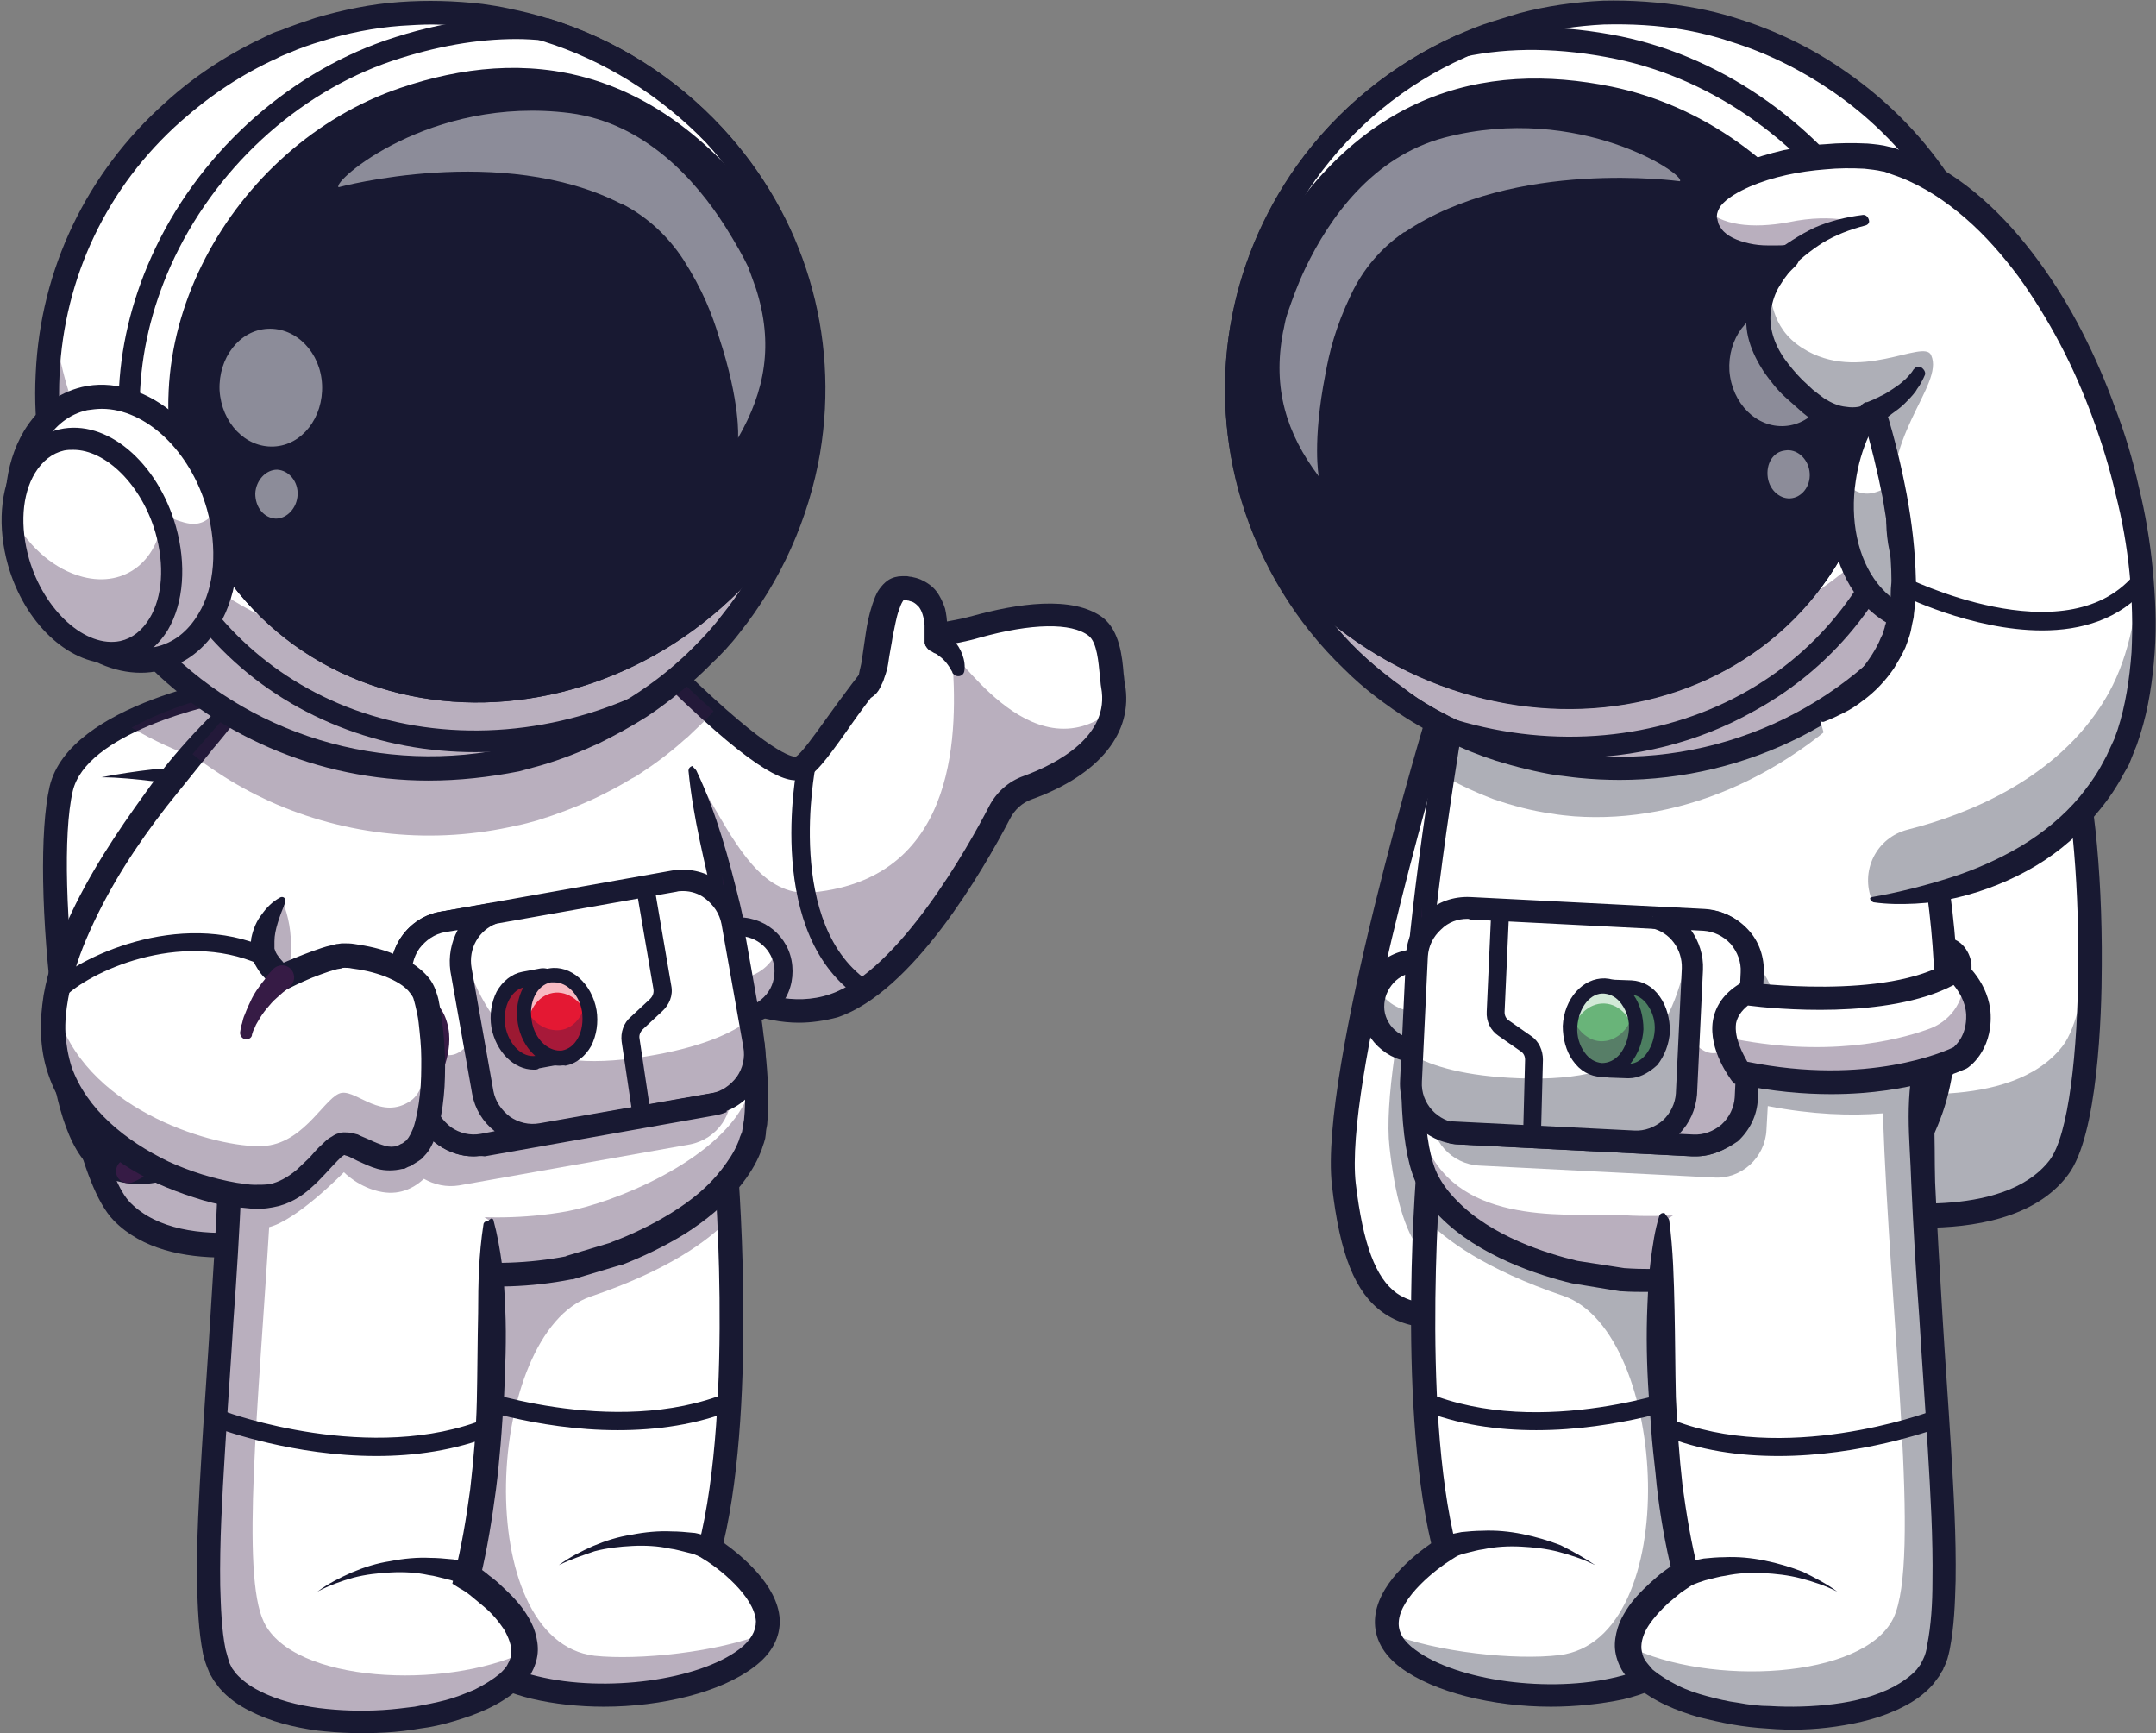 <?xml version="1.0" encoding="utf-8"?>
<!-- Generator: Adobe Illustrator 17.0.0, SVG Export Plug-In . SVG Version: 6.00 Build 0)  -->
<!DOCTYPE svg PUBLIC "-//W3C//DTD SVG 1.1//EN" "http://www.w3.org/Graphics/SVG/1.1/DTD/svg11.dtd">
<svg version="1.1" id="Camada_1" xmlns="http://www.w3.org/2000/svg" xmlns:xlink="http://www.w3.org/1999/xlink" x="0px" y="0px"
	 width="326px" height="262px" viewBox="0 0 326 262" enable-background="new 0 0 326 262" xml:space="preserve">
<rect x="0" y="0" width="326" height="262" fill="#808080" stroke="none"/>
<g>
	<g>
		<path fill="#FFFFFF" d="M235.2,172.1c0,0-2.3,13-7.3,20.7c-1.8,2.8-4,5-6.6,5.5c-12.5,2.6-16.4-5-18.1-19.3
			c-2-17.1,14.8-72.4,14.8-72.4l4.9,1.4l10.2,3L235.2,172.1z"/>
	</g>
	<g opacity="0.35">
		<path fill="#181932" d="M235.2,172.1c0,0-2.3,13-7.3,20.7c-12.3,2.5-16.2-5.1-17.8-19.4c-1.5-13.4,8.4-50,12.8-65.4l10.2,3
			L235.2,172.1z"/>
	</g>
	<g>
		<path fill="#181932" d="M216.8,200.7c-3,0-5.6-0.8-7.7-2.3c-4.2-3-6.5-8.7-7.7-19.2c-2-17.3,14.2-70.9,14.9-73.1l0.5-1.7l18,5.3
			l2.2,62.5l0,0.2c-0.5,2.6-4.7,25.5-15.3,27.7C219.9,200.5,218.3,200.7,216.8,200.7z M219.3,108.9c-2.8,9.4-16,55.1-14.3,70
			c1.1,9.2,3,14.3,6.2,16.6c2.3,1.6,5.5,2,9.7,1.1c6.9-1.5,11.3-18.1,12.5-24.6l-2.1-59.6L219.3,108.9z"/>
	</g>
	<g>
		<path fill="#FFFFFF" d="M216.1,174.3c0,0-3.4,37.8,2.3,59.8c0,0-15.2,9.3-5.5,16.5c10.5,7.9,38,7.6,42.9-2.5
			c5-10.4-2.6-58.8-1.8-93.1"/>
	</g>
	<g>
		<path fill="#181932" d="M232.3,216.2c-5.8,0-11.9-0.8-17.7-3.2c-0.7-0.3-1-1.1-0.7-1.8c0.3-0.7,1.1-1,1.8-0.7
			c17.4,7.2,39.2-0.9,39.5-1c0.7-0.3,1.5,0.1,1.8,0.8c0.3,0.7-0.1,1.5-0.8,1.8C255.5,212.3,244.8,216.2,232.3,216.2z"/>
	</g>
	<g>
		<path fill="#181932" d="M241.2,236.6c-1.8-0.9-3.6-1.5-5.5-2c-1.9-0.5-3.8-0.7-5.7-0.8c-1.9-0.1-3.8,0-5.7,0.4
			c-0.9,0.1-1.8,0.4-2.7,0.6c-0.5,0.1-0.9,0.3-1.3,0.4l-1.3,0.5l-0.1,0c-0.9,0.3-2-0.1-2.3-1.1c-0.3-0.9,0.1-2,1.1-2.3
			c0.1,0,0.2-0.1,0.3-0.1l1.5-0.3c0.5-0.1,1-0.2,1.5-0.3c1-0.1,2.1-0.2,3.1-0.2c2.1-0.1,4.1,0.1,6.1,0.5c2,0.4,4,1,5.8,1.7
			C237.8,234.5,239.6,235.5,241.2,236.6z"/>
	</g>
	<g opacity="0.35">
		<path fill="#181932" d="M209.8,246.8c0.4,1.3,1.3,2.6,3,3.9c10.5,7.9,38,7.6,42.9-2.5c5-10.4-2.6-58.8-1.8-93.1L216,174.3
			c0,0-0.3,3.8-0.6,9.8c3.1,3.3,9.2,7.8,21,11.8c16,5.5,18.3,52-0.6,54.3C229.2,251,217.2,249.8,209.8,246.8z"/>
	</g>
	<g>
		<path fill="#181932" d="M234.5,258c-8.8,0-17.7-2.2-22.7-5.9c-2.7-2-4-4.5-3.9-7.2c0.2-5.3,5.9-9.8,8.5-11.6
			c-5.2-22.2-2.2-57.6-2-59.1c0.1-1,1-1.7,2-1.6c1,0.1,1.7,1,1.6,2c0,0.4-3.3,37.7,2.2,59.2l0.3,1.3l-1.1,0.7
			c-2.1,1.3-7.7,5.6-7.9,9.4c-0.1,1.5,0.7,2.9,2.5,4.2c6.3,4.7,20.3,6.6,30.5,4.1c5-1.2,8.4-3.3,9.7-5.9c2.7-5.5,1.4-24.6,0-44.8
			c-1.1-15.4-2.3-32.9-1.9-47.6c0-1,0.9-1.8,1.8-1.8c1,0,1.8,0.8,1.8,1.8c-0.3,14.5,0.9,31.9,1.9,47.2c1.5,22.5,2.8,40.2-0.3,46.6
			c-1.8,3.6-5.9,6.4-12.1,7.9C242,257.6,238.2,258,234.5,258z"/>
	</g>
	<g>
		<path fill="#FFFFFF" d="M168.5,107.1c-1.1,6.6-8.7,10.3-12.9,11.9c-1.9,0.7-3.4,2.1-4.4,3.9c-3.8,7.2-14.2,25.5-25,29.1
			c-4.6,1.6-9.3,0.8-13.3-0.8c-6.5-2.5-11.2-7.1-11.2-7.1l-6.2-26.3L92,103.3l-3.6-15.3c0,0,5.1,5.6,11.4,11.9
			c2.6,2.6,5.3,5.2,8,7.6c5.7,5.1,10.9,9,13.1,8.3c2.3-0.7,6.5-8.6,14.4-17.8c2-2.3,7.2-2.1,12.4-3.5c8.3-2.3,14.9-2.5,18.1,0
			c2.5,1.9,2.2,7,2.6,8.9C168.6,104.8,168.6,106,168.5,107.1z"/>
	</g>
	<g opacity="0.35">
		<path fill="#361B45" d="M168.5,107.1c-1.1,6.6-8.7,10.3-12.9,11.9c-1.9,0.7-3.4,2.1-4.4,3.9c-3.8,7.2-14.2,25.5-25,29.1
			c-12.1,4.1-24.5-7.9-24.5-7.9L92,103.3c15.3,7.3,17.5,33,30.9,31.6c22.5-2.2,21.8-25.3,21.1-35.4
			C143.8,96.4,155.6,117.9,168.5,107.1z"/>
	</g>
	<g>
		<path fill="#181932" d="M120.8,154.6c-10.7,0-19.9-8.8-20.4-9.3c-0.7-0.7-0.7-1.8,0-2.5c0.7-0.7,1.8-0.7,2.5,0
			c0.1,0.1,11.7,11.2,22.6,7.5c10.4-3.5,21-22.5,24-28.3c1.1-2.2,3-3.9,5.3-4.7c4.9-1.8,13.1-6,11.7-13.4c-0.1-0.5-0.1-1.1-0.2-1.8
			c-0.2-1.9-0.4-5-1.7-6c-2.6-2-8.6-1.9-16.5,0.3c-2,0.6-3.9,0.9-5.6,1.2c-2.6,0.4-5,0.8-5.9,1.8c-3.6,4.2-6.5,8.1-8.7,11.3
			c-3,4.2-4.7,6.5-6.5,7.1c-2.2,0.7-6.4-0.4-20.1-13.7c-7.4-7.1-14.2-14.6-14.2-14.6c-0.7-0.7-0.6-1.9,0.1-2.5
			c0.7-0.7,1.9-0.6,2.5,0.1c0.1,0.1,6.6,7.2,13.7,14.2c13.2,12.8,16.4,13.1,16.9,13.1c0.8-0.4,2.8-3.2,4.6-5.7
			c2.3-3.2,5.2-7.2,8.9-11.5c1.7-2,4.6-2.4,8-3c1.7-0.3,3.5-0.6,5.3-1.1c6.5-1.8,15.1-3.2,19.7,0.3c2.5,2,2.9,5.9,3.1,8.5
			c0.1,0.6,0.1,1.2,0.2,1.5c1.3,7.3-3.8,13.7-14,17.4c-1.5,0.5-2.7,1.6-3.4,3c-4,7.7-14.7,26.2-26.1,30
			C124.7,154.3,122.7,154.6,120.8,154.6z"/>
	</g>
	<g>
		<path fill="#FFFFFF" d="M115.9,246.8c-0.4,1.3-1.3,2.6-3,3.9c-10.5,7.9-38,7.6-42.9-2.5c-5-10.4,2.6-58.8,1.8-93.1l37.9,19.3
			c0,0,0.3,3.8,0.6,9.8c0.6,12.7,0.9,35-2.9,50C107.4,234.1,117.7,240.5,115.9,246.8z"/>
	</g>
	<g opacity="0.35">
		<path fill="#361B45" d="M115.9,246.8c-0.4,1.3-1.3,2.6-3,3.9c-10.5,7.9-38,7.6-42.9-2.5c-5-10.4,2.6-58.8,1.8-93.1l37.9,19.3
			c0,0,0.3,3.8,0.6,9.8c-3.1,3.3-9.2,7.8-21,11.8c-16,5.5-18.3,52,0.6,54.3C96.5,251,108.5,249.8,115.9,246.8z"/>
	</g>
	<g>
		<path fill="#181932" d="M91.3,258c-3.7,0-7.5-0.4-10.9-1.2c-6.1-1.5-10.3-4.2-12.1-7.9c-3.1-6.4-1.9-24.1-0.3-46.6
			c1.1-15.3,2.3-32.7,1.9-47.2c0-1,0.8-1.8,1.8-1.8c1,0,1.8,0.8,1.8,1.8c0.3,14.7-0.9,32.1-1.9,47.6c-1.4,20.2-2.7,39.2,0,44.8
			c1.3,2.6,4.7,4.7,9.7,5.9c10.3,2.5,24.3,0.6,30.5-4.1c1.7-1.3,2.5-2.7,2.5-4.2c-0.2-3.8-5.7-8.1-7.9-9.4l-1.1-0.7l0.3-1.3
			c5.5-21.5,2.3-58.8,2.2-59.2c-0.1-1,0.6-1.9,1.6-2c1-0.1,1.9,0.6,2,1.6c0.1,1.5,3.2,37-2,59.1c2.5,1.8,8.2,6.3,8.5,11.6
			c0.1,2.7-1.2,5.2-3.9,7.2C109,255.8,100.1,258,91.3,258z"/>
	</g>
	<g>
		<path fill="#181932" d="M93.4,216.2c-12.5,0-23.1-3.9-23.8-4.1c-0.7-0.3-1.1-1.1-0.8-1.8c0.3-0.7,1.1-1.1,1.8-0.8
			c0.2,0.1,22.1,8.1,39.5,1c0.7-0.3,1.5,0,1.8,0.7c0.3,0.7,0,1.5-0.7,1.8C105.4,215.4,99.2,216.2,93.4,216.2z"/>
	</g>
	<g>
		<path fill="#181932" d="M84.5,236.6c1.6-1.2,3.4-2.1,5.2-2.9c1.9-0.8,3.8-1.4,5.8-1.7c2-0.4,4.1-0.6,6.1-0.5c1,0,2.1,0.1,3.1,0.2
			c0.5,0,1,0.2,1.5,0.3l1.5,0.3c1,0.2,1.6,1.1,1.4,2.1c-0.2,1-1.1,1.6-2.1,1.4c-0.1,0-0.2,0-0.3-0.1l-0.1-0.1l-1.3-0.5
			c-0.4-0.2-0.9-0.3-1.3-0.4c-0.9-0.2-1.8-0.5-2.7-0.6c-1.8-0.4-3.8-0.5-5.7-0.4c-1.9,0.1-3.8,0.3-5.7,0.8
			C88.2,235.1,86.3,235.7,84.5,236.6z"/>
	</g>
	<g>
		<path fill="#FFFFFF" d="M18.4,183.2c9.1,9.2,28.9,3.2,28.9,3.2L39,117.7l-1.7-13.9c0,0-11.5,1.7-19.9,6.5c-4,2.3-7.3,5.2-8.2,9
			C6.1,132.5,11,175.7,18.4,183.2z"/>
	</g>
	<g opacity="0.35">
		<path fill="#361B45" d="M9.3,148.4c1.6,15.1,5,30.6,9.1,34.8c9.1,9.2,28.9,3.2,28.9,3.2l-10-82.6c0,0-0.2,0-0.6,0.1l7.8,64.4
			c0,0-19.9,6-28.9-3.2C13.2,162.6,11,156.3,9.3,148.4z"/>
	</g>
	<g>
		<path fill="#181932" d="M33.8,190.1c-5.9,0-12.3-1.2-16.6-5.6c-5.2-5.3-8.1-23.3-9.1-30.9c-1.9-14.5-2.1-28.2-0.6-34.7
			c3-12.7,28.5-16.7,29.6-16.9c1-0.2,1.9,0.5,2,1.5c0.1,1-0.5,1.9-1.5,2c-6.7,1-24.6,5.5-26.6,14.1c-3,12.9,2,55.4,8.7,62.2
			c8.2,8.3,26.9,2.8,27.1,2.7c1-0.3,2,0.2,2.2,1.2c0.3,1-0.2,2-1.2,2.2C47.4,188.2,41,190.1,33.8,190.1z"/>
	</g>
	<g>
		<path fill="#FFFFFF" d="M11.6,154.6l14-0.7c1.2-0.1,2.4,0.7,2.7,1.9c1.4,4.4,4,14.6,0.1,18.6c-3.2,3.3-9.1,3.7-12.9,1.2
			c-4.2-2.8-5.9-12.9-6.4-18C8.8,156,10,154.6,11.6,154.6z"/>
	</g>
	<g opacity="0.35">
		<path fill="#361B45" d="M28.3,155.8c1.4,4.4,4,14.6,0.1,18.6c-3.2,3.3-9.1,3.7-12.9,1.2c-2.6-1.7-4.2-6.2-5.2-10.6
			c0.9,2.1,2.1,3.8,3.5,4.9c7.8,5.9,12-2.7,12-2.7s1.1,1.8,1.9,1.8c3.1,0.1,1.3-9.3,0.2-14.1C28,155.2,28.2,155.5,28.3,155.8z"/>
	</g>
	<g>
		<path fill="#181932" d="M21.1,179c-2.3,0-4.7-0.6-6.6-1.9c-4.5-3-6.4-12.1-7.2-19.3c-0.1-1.2,0.2-2.5,1.1-3.4c0.8-1,2-1.5,3.2-1.6
			h0l14-0.7c2.1-0.1,3.9,1.2,4.6,3.2c1.8,5.7,4.1,15.9-0.4,20.4C27.5,177.8,24.3,179,21.1,179z M11.7,156.4c-0.4,0-0.6,0.2-0.7,0.3
			c-0.1,0.1-0.3,0.4-0.2,0.7c1,8.8,3.1,15,5.6,16.7c3.2,2.1,8.1,1.6,10.7-1c2.2-2.2,2-8.7-0.5-16.8c-0.1-0.4-0.5-0.7-0.9-0.7
			L11.7,156.4z"/>
	</g>
	<g>
		<path fill="#361B45" d="M25.1,159c0.2,1.6,0.5,3.3,0.7,5c0.2,1.7,0.4,3.5,0.3,5.3c-0.1,1.8-0.5,3.7-1.5,5.5
			c-0.5,0.9-1.2,1.7-1.9,2.3c-0.8,0.7-1.6,1.2-2.6,1.6c-0.9,0.4-2,0-2.4-0.9c-0.4-0.9,0-2,0.9-2.4c0,0,0.1,0,0.1-0.1
			c1.3-0.5,2.4-1.2,3.2-2.3c0.8-1.1,1.2-2.5,1.5-4.1c0.2-1.5,0.2-3.2,0.1-4.8c-0.1-1.7-0.3-3.3-0.3-5.1c0-0.5,0.4-1,0.9-1
			C24.6,158.1,25.1,158.5,25.1,159L25.1,159z"/>
	</g>
	<g>
		<path fill="#181932" d="M15.3,117.5c2.6-0.5,5.2-0.9,7.9-1.2c1.3-0.1,2.7-0.2,4-0.3c1.3-0.1,2.7-0.1,4.1-0.1c1,0,1.8,0.8,1.8,1.8
			c0,1-0.8,1.8-1.8,1.8c-0.1,0-0.3,0-0.4,0l0,0c-1.2-0.3-2.5-0.6-3.8-0.8c-1.3-0.2-2.6-0.4-3.9-0.6
			C20.6,117.8,17.9,117.5,15.3,117.5z"/>
	</g>
	<g opacity="0.35">
		<path fill="#361B45" d="M19.9,110c6.6,3.9,14,6.4,21.6,7.4l-1.7-13.9C39.8,103.5,28.3,105.3,19.9,110z"/>
	</g>
	<g opacity="0.35">
		<path fill="#361B45" d="M78,173.9c0.2,0.8,0.5,1.5,0.7,2.3C78.4,175.4,78.2,174.7,78,173.9z"/>
	</g>
	<g>
		<path fill="#FFFFFF" d="M113.4,173.3c-4.2,11-20.5,17.1-27.4,18.4c-1.6,0.3-3.1,0.5-4.5,0.7c-11.2,1.3-19.9-1.1-23.1-2.1
			c-6.2-1.9-11.6-5.2-15.9-9.9c-0.4-0.4-0.8-0.9-1.1-1.3c-0.3-0.4-0.6-0.8-1-1.2c-1.4-1.8-2.7-3.8-3.7-6c-0.1-0.1-0.1-0.2-0.2-0.3
			c-1.7-3.5-3-8.1-3.8-13.7c-1.3-8.5-1.5-19.1-0.6-31.2c0.3-3.2,0.6-6.4,1-9.8c0-0.1,0-0.3,0-0.4c0-0.1,0-0.2,0-0.4
			c0.3-2.3,0.6-4.7,1-7c0.1-0.4,0.1-0.7,0.2-1.1c1.1-7.1,2.6-14.5,4.5-22.1l53.7-9.6c2.7,8.3,5.1,16.1,7.3,23.5
			c1.1,3.7,2.2,7.3,3.2,10.8c0.1,0.4,0.2,0.8,0.4,1.2c0.3,1.1,0.6,2.1,0.9,3.1c0.1,0.4,0.2,0.9,0.4,1.3c3.9,13.8,6.6,25.5,8.2,34.8
			C114.7,161.8,114.9,169.4,113.4,173.3z"/>
	</g>
	<g opacity="0.35">
		<path fill="#361B45" d="M43.9,145.2c-0.7,7.9-1.9,23.5-2.7,34c-0.3-0.4-0.6-0.8-1-1.2c-1.4-1.8-2.7-3.8-3.7-6
			c-0.1-0.1-0.1-0.2-0.2-0.3c-1.7-3.5-3-8.1-3.8-13.7c-1.3-8.5-1.5-19.1-0.6-31.2C35.6,128,45.1,132.5,43.9,145.2z"/>
	</g>
	<g opacity="0.35">
		<path fill="#361B45" d="M36.6,172c4.6,9.1,12.3,15.5,21.8,18.4c3.7,1.1,14.4,4,27.7,1.4c6.9-1.3,23.1-7.4,27.4-18.4
			c1.3-3.4,1.3-9.5,0.1-18.1c0.5,5.1,0.2,8.9-0.9,11.2c-4.5,9.2-20,15.3-26.9,16.6c-13.3,2.4-24.7-0.5-28.4-1.4
			c-9.4-2.2-17-7.2-21.3-14.6c-1.8-3.1-3.1-7.3-3.8-12.5C33,161.8,34.5,167.7,36.6,172z"/>
	</g>
	<g opacity="0.35">
		<path fill="#361B45" d="M109.5,134.9c1.9,7.8,3.2,14.6,4,20.3C113,149.9,111.6,143.1,109.5,134.9z"/>
	</g>
	<g opacity="0.35">
		<path fill="#361B45" d="M32.2,154.5c-0.3-3.1-0.6-6.4-0.7-9.9C31.5,148.2,31.7,151.5,32.2,154.5z"/>
	</g>
	<g>
		<path fill="#181932" d="M105.3,116.5c3.1,6.5,4.9,13.3,6.6,20.2c0.8,3.5,1.5,6.9,2.1,10.4c0.7,3.5,1.2,7,1.6,10.6
			c0.4,3.6,0.7,7.2,0.5,10.9L116,170c-0.1,0.5-0.2,1-0.2,1.4l-0.1,0.7l-0.2,0.7c-0.2,0.5-0.3,1-0.5,1.4c-0.7,1.8-1.8,3.5-3,5
			c-2.4,3-5.3,5.3-8.4,7.3c-3.1,1.9-6.4,3.5-9.8,4.8l-0.1,0l-0.1,0l-7,2.1l-0.1,0l-0.1,0c-6.1,1.2-12.4,1.4-18.5,0.6
			c-3.1-0.4-6.1-1-9.1-1.8c-1.5-0.4-3-1-4.5-1.5c-1.5-0.6-2.9-1.3-4.3-2.1c-2.8-1.6-5.3-3.5-7.6-5.7c-2.3-2.2-4.3-4.7-5.9-7.4
			l-0.6-1c-0.2-0.3-0.4-0.7-0.6-1c-0.4-0.7-0.7-1.4-1-2.1c-0.6-1.5-1.2-2.9-1.6-4.4c-0.9-3-1.5-6-2-9.1c-0.9-6.1-1.2-12.2-1.1-18.3
			c0-6.1,0.4-12.2,1.1-18.2c0.3-3,0.7-6,1.1-9c0.4-3,0.9-6,1.4-9c0.5-3,1-6,1.8-8.9c0.8-2.9,1.7-5.8,3.2-8.6
			c0.2-0.3,0.5-0.4,0.8-0.2c0.2,0.1,0.3,0.3,0.3,0.5l0,0c0.1,1.6-0.1,3.1-0.2,4.6c-0.1,1.5-0.4,3-0.6,4.5c-0.1,0.7-0.3,1.5-0.4,2.2
			c-0.1,0.7-0.3,1.5-0.4,2.2l-0.9,4.4c-0.6,2.9-1.1,5.9-1.5,8.8c-0.4,3-0.8,5.9-1.1,8.9c-0.6,5.9-1,11.9-1,17.9
			c0,6,0.2,11.9,1.1,17.7c0.4,2.9,1,5.8,1.8,8.6c0.4,1.4,0.9,2.7,1.5,4c0.3,0.6,0.6,1.3,0.9,1.9c0.2,0.3,0.3,0.6,0.5,0.9l0.6,0.9
			c1.5,2.5,3.3,4.7,5.3,6.7c2,2,4.4,3.7,6.8,5.1c1.2,0.7,2.5,1.3,3.9,1.9c1.3,0.5,2.7,1,4.1,1.4c2.8,0.8,5.7,1.4,8.6,1.7
			c5.8,0.7,11.7,0.5,17.4-0.6l-0.2,0l7-2.1l-0.1,0c3.2-1.2,6.3-2.7,9.2-4.5c2.9-1.8,5.5-3.9,7.5-6.5c1-1.3,1.9-2.6,2.5-4.1
			c0.2-0.4,0.2-0.7,0.4-1.1l0.2-0.5l0.1-0.6c0.1-0.4,0.1-0.8,0.2-1.2l0.1-1.2c0.2-3.3-0.1-6.8-0.5-10.2c-0.8-6.9-2.4-13.8-4-20.6
			c-1.5-6.8-3.3-13.6-4-20.8c0-0.3,0.2-0.6,0.6-0.7C104.9,116.1,105.2,116.3,105.3,116.5z"/>
	</g>
	<g>
		<path fill="#FFFFFF" d="M74,184.5c0,0,2.5,31.5-3.2,53.5c0,0,15.2,9.3,5.5,16.5c-10.5,7.9-38,7.6-42.9-2.5
			c-5-10.4,2.6-58.8,1.8-93.1"/>
	</g>
	<g opacity="0.35">
		<path fill="#361B45" d="M104.3,173l-34.9,6.2c-1.9,0.3-3.7-0.1-5.3-1c-1.3,1.2-3.4,2.5-6.3,2c-3.5-0.6-5.8-3-5.8-3
			s-7,7.2-11.3,8.3c-1.6,26.6-4.3,52.5-0.8,59.7c4.4,9.2,27.4,10.3,39.5,4.5c-0.2,1.6-1.1,3.3-3.2,4.9c-10.5,7.9-38,7.6-42.9-2.5
			c-5-10.4,2.6-58.8,1.8-93.1l6.6,4.3v0c3.9,0.1,11,0.2,17.1,0.3l-1.6-9.3c-0.6-3.6,1.4-7.1,4.7-8.4c0.5-0.2,1-0.3,1.5-0.4l34.9-6.2
			c4.1-0.7,8.1,2.1,8.8,6.2l2.6,14.7l0.7,3.9C111.2,168.2,108.5,172.2,104.3,173z"/>
	</g>
	<g>
		<path fill="#181932" d="M74.6,184.4c0.6,2.2,1,4.5,1.3,6.7c0.3,2.2,0.4,4.5,0.5,6.8c0.2,4.5,0,9-0.2,13.6
			c-0.2,2.3-0.3,4.5-0.5,6.8c-0.2,2.3-0.4,4.5-0.7,6.8c-0.6,4.5-1.3,9-2.4,13.5l-0.8-2c0.8,0.5,1.5,1,2.2,1.6c0.7,0.5,1.4,1.1,2,1.7
			c1.3,1.2,2.6,2.5,3.6,4.1c0.5,0.8,1,1.7,1.3,2.7c0.3,1,0.5,2.1,0.4,3.2c-0.1,1.1-0.5,2.2-1,3.1c-0.5,1-1.2,1.7-2,2.4
			c-2.9,2.5-6.3,3.8-9.7,4.8c-1.7,0.5-3.4,0.9-5.1,1.1c-1.7,0.3-3.4,0.5-5.2,0.6c-3.5,0.2-6.9,0.1-10.4-0.3c-3.5-0.5-6.9-1.3-10.2-3
			c-1.6-0.8-3.2-1.9-4.5-3.4c-0.3-0.4-0.6-0.8-0.9-1.2l-0.4-0.7l-0.2-0.3l-0.1-0.3c-0.4-0.9-0.7-1.8-0.9-2.7
			c-0.7-3.6-0.8-7-0.9-10.4c-0.1-6.8,0.3-13.5,0.7-20.2c0.4-6.7,0.9-13.4,1.3-20.1c0.4-6.7,0.9-13.4,1.1-20c0.1-3.3,0-6.7,0.2-10
			c0.1-3.3,0.4-6.7,1.3-10l0,0c0.1-0.3,0.4-0.5,0.8-0.4c0.2,0.1,0.4,0.2,0.4,0.4c1.1,3.3,1.3,6.7,1.3,10.1c0,3.4-0.3,6.7-0.4,10.1
			c-0.3,6.7-0.7,13.4-1.2,20.1c-0.4,6.7-0.9,13.4-1.3,20.1c-0.4,6.7-0.8,13.4-0.7,20c0.1,3.3,0.2,6.6,0.8,9.6
			c0.2,0.7,0.4,1.5,0.6,2.1l0.1,0.2l0.1,0.2l0.2,0.4c0.2,0.3,0.4,0.5,0.6,0.8c0.9,1,2.1,1.9,3.5,2.6c2.7,1.4,5.9,2.2,9,2.6
			c3.2,0.4,6.4,0.5,9.7,0.3c1.6-0.1,3.2-0.3,4.8-0.5c1.6-0.3,3.2-0.6,4.7-1c1.5-0.4,3-1,4.4-1.6c1.4-0.7,2.7-1.5,3.8-2.4
			c0.5-0.5,1-1,1.2-1.5c0.3-0.5,0.5-1.1,0.5-1.6c0.1-1.1-0.4-2.4-1.1-3.6c-0.8-1.2-1.8-2.4-3-3.4c-0.6-0.5-1.2-1-1.8-1.5
			c-0.6-0.5-1.3-1-1.9-1.3l-1.1-0.7l0.3-1.3c1.1-4.3,1.8-8.6,2.4-13c0.5-4.4,0.9-8.8,1-13.3c0.1-4.4,0.1-8.9,0.2-13.3
			c0-4.5,0.1-8.9,0.8-13.4l0,0c0-0.3,0.4-0.6,0.7-0.5C74.3,184,74.5,184.2,74.6,184.4z"/>
	</g>
	<g>
		<path fill="#181932" d="M56.9,220.1c-12.5,0-23.1-3.9-23.8-4.1c-0.7-0.3-1.1-1.1-0.8-1.8c0.3-0.7,1.1-1.1,1.8-0.8
			c0.2,0.1,22.1,8.1,39.5,1c0.7-0.3,1.5,0,1.8,0.7c0.3,0.7,0,1.5-0.7,1.8C68.8,219.3,62.6,220.1,56.9,220.1z"/>
	</g>
	<g>
		<circle fill="#FFFFFF" cx="111.7" cy="146.9" r="6.8"/>
	</g>
	<g opacity="0.35">
		<path fill="#361B45" d="M118.5,146.2c0.4,3.7-2.4,7-6.1,7.4c-3.7,0.4-7-2.4-7.4-6.1c-0.1-1,0-2,0.4-2.9c1.3,2.2,3.8,3.5,6.5,3.3
			c2.7-0.3,4.9-2.1,5.7-4.5C118,144.2,118.4,145.2,118.5,146.2z"/>
	</g>
	<g>
		<path fill="#181932" d="M111.7,155c-4.1,0-7.7-3.2-8.1-7.4c-0.4-4.5,2.8-8.5,7.3-8.9c4.5-0.4,8.5,2.8,8.9,7.3
			c0.2,2.2-0.4,4.3-1.8,6c-1.4,1.7-3.3,2.7-5.5,2.9C112.2,155,112,155,111.7,155z M111.7,141.5c-0.2,0-0.4,0-0.5,0
			c-3,0.3-5.2,2.9-4.9,5.9c0.3,3,2.9,5.2,5.9,4.9c1.4-0.1,2.7-0.8,3.7-2c0.9-1.1,1.3-2.5,1.2-4C116.8,143.6,114.5,141.5,111.7,141.5
			z"/>
	</g>
	<g>
		<g opacity="0.35">
			<path fill="#361B45" d="M112.8,153c-2.1-7.4-3.2-14.4-3.6-20.7c0.6,3.6,1.4,7.3,2.5,11.2c1.3,4.5,2.1,9.3,2.2,14.1
				C113.6,156,113.2,154.5,112.8,153z"/>
		</g>
		<g>
			<path fill="#FFFFFF" d="M107.9,166.8L73,173c-4.1,0.7-8.1-2.1-8.8-6.2l-3.3-18.6c-0.6-3.6,1.4-7.1,4.7-8.4c0.5-0.2,1-0.3,1.5-0.4
				l34.9-6.2c4.1-0.7,8.1,2.1,8.8,6.2l2.6,14.7l0.7,3.9C114.8,162.1,112,166.1,107.9,166.8z"/>
		</g>
		<g opacity="0.35">
			<path fill="#361B45" d="M107.9,166.8L73,173c-4.1,0.7-8.1-2.1-8.8-6.2l-3.3-18.6c-0.6-3.6,1.4-7.1,4.7-8.4c2.2,1,3.6,1.6,3.6,1.6
				c4.3,14.6,9.9,21.3,28.5,18.3c8-1.3,12.9-3.4,15.7-5.6l0.7,3.9C114.8,162.1,112,166.1,107.9,166.8z"/>
		</g>
		<g>
			<path fill="#181932" d="M71.6,174.8c-1.9,0-3.7-0.6-5.3-1.7c-2-1.4-3.4-3.5-3.8-6l-3.3-18.6c-0.9-5,2.5-9.9,7.5-10.7l34.9-6.2
				c2.4-0.4,4.9,0.1,6.9,1.5c2,1.4,3.4,3.5,3.8,6l3.3,18.6c0.4,2.4-0.1,4.9-1.5,6.9c-1.4,2-3.5,3.4-6,3.8l-34.9,6.2
				C72.7,174.7,72.2,174.8,71.6,174.8z M103.3,134.7c-0.3,0-0.7,0-1,0.1L67.3,141c-3.3,0.6-5.4,3.7-4.9,7l3.3,18.6
				c0.6,3.3,3.7,5.4,6.9,4.9h0l34.9-6.2c1.6-0.3,2.9-1.2,3.9-2.5c0.9-1.3,1.3-2.9,1-4.5l-3.3-18.6c-0.3-1.6-1.2-2.9-2.5-3.9
				C105.7,135.1,104.5,134.7,103.3,134.7z"/>
		</g>
		<g>
			<path fill="#FFFFFF" d="M109.3,166.4c-0.4,0.2-0.9,0.3-1.4,0.4L73,173c-3,0.5-6-0.8-7.6-3.2c-0.6-0.9-1-1.9-1.2-3l-1.5-8.3
				l-0.5-2.7l-1.3-7.6c-0.7-4.1,2.1-8.1,6.2-8.8l7.5-1.3c-3.4,1.3-5.5,4.8-4.8,8.5l1.8,10l1.5,8.6c0.7,4.1,4.7,6.9,8.8,6.2
				L109.3,166.4z"/>
		</g>
		<g opacity="0.35">
			<path fill="#361B45" d="M109.3,166.4c-0.4,0.2-0.9,0.3-1.4,0.4L73,173c-4.1,0.7-8.1-2.1-8.8-6.2l-1.9-11c1.2,1.8,3.2,3.9,5.8,3.7
				c1.4-0.1,2.6-1.3,3.6-3l1.5,8.6c0.7,4.1,4.7,6.9,8.8,6.2L109.3,166.4z"/>
		</g>
		<g>
			<path fill="#181932" d="M71.6,174.8c-1.9,0-3.7-0.6-5.3-1.7c-2-1.4-3.4-3.5-3.8-6l-3.3-18.6c-0.4-2.4,0.1-4.9,1.5-6.9
				c1.4-2,3.5-3.4,6-3.8l7.5-1.3l0.9,3.1c-2.7,1-4.3,3.8-3.8,6.7l3.3,18.6c0.3,1.6,1.2,2.9,2.5,3.9c1.3,0.9,2.9,1.3,4.5,1l27.4-4.8
				l0.9,3.1c-0.5,0.2-1.1,0.4-1.7,0.5l-34.9,6.2C72.7,174.7,72.2,174.8,71.6,174.8z M69.2,140.6l-1.9,0.3c-1.6,0.3-2.9,1.2-3.9,2.5
				c-0.9,1.3-1.3,2.9-1,4.5l3.3,18.6c0.3,1.6,1.2,2.9,2.5,3.9c1.3,0.9,2.9,1.3,4.5,1l2.1-0.4c-1.8-1.4-3-3.4-3.4-5.6l-3.3-18.6
				C67.8,144.6,68.2,142.5,69.2,140.6z"/>
		</g>
		<g>
			<path fill="#E41833" d="M85.2,153.5c0.1,0.7,0.1,6.4,0.1,6.4s-1.8,0.3-3.9,0.7c-2.7,0.5-5.4-2-6-5.4c-0.6-3.4,1.1-6.6,3.8-7.1
				c1.8-0.3,3.9-0.7,3.9-0.7S85,152.4,85.2,153.5z"/>
		</g>
		<g opacity="0.35">
			<path fill="#181932" d="M85.2,153.5c0.1,0.7,0.1,6.4,0.1,6.4s-1.8,0.3-3.9,0.7c-2.7,0.5-5.4-2-6-5.4c-0.6-3.4,1.1-6.6,3.8-7.1
				c1.8-0.3,3.9-0.7,3.9-0.7S85,152.4,85.2,153.5z"/>
		</g>
		<g>
			<path fill="#181932" d="M80.7,161.7c-3,0-5.7-2.7-6.4-6.4c-0.3-1.9,0-3.8,0.8-5.4c0.9-1.6,2.3-2.7,3.9-3l2.7-0.5
				c1.2-0.2,2.4,0.5,2.8,1.6c1,2.7,1.6,4.5,1.7,5.1c0,0.2,0.1,0.7,0.1,5.4c0,1.2-0.9,2.3-2.1,2.5l-2.7,0.5
				C81.3,161.7,81,161.7,80.7,161.7z M82.2,148.7C82.2,148.7,82.2,148.7,82.2,148.7l-2.8,0.5c-1,0.2-1.8,0.8-2.4,1.9
				c-0.6,1.1-0.8,2.5-0.6,4c0.5,2.8,2.6,4.9,4.7,4.5l2.7-0.5c0.2,0,0.3-0.2,0.3-0.3c0-3.3,0-4.8-0.1-5c0-0.2-0.2-1.1-1.6-4.8
				C82.5,148.8,82.4,148.7,82.2,148.7z"/>
		</g>
		<g>
			
				<ellipse transform="matrix(0.986 -0.168 0.168 0.986 -24.651 16.358)" fill="#E41833" cx="84.2" cy="153.7" rx="5" ry="6.3"/>
		</g>
		<g opacity="0.7">
			<path fill="#FFFFFF" d="M89.2,154.2c-1-2.7-3.3-4.5-5.6-4.1c-2.3,0.4-3.9,2.8-3.9,5.7c-0.1-0.4-0.3-0.9-0.3-1.3
				c-0.6-3.4,1.1-6.6,3.8-7.1c2.7-0.5,5.4,2,6,5.4C89.2,153.3,89.2,153.8,89.2,154.2z"/>
		</g>
		<g opacity="0.35">
			<path fill="#361B45" d="M85.3,159.9c-2.7,0.5-5.4-2-6-5.4c-0.2-0.9-0.2-1.7,0-2.5c1,2.5,3.2,4,5.5,3.7c2-0.3,3.5-2.2,3.8-4.6
				c0.2,0.5,0.4,1.1,0.5,1.7C89.7,156.3,88,159.5,85.3,159.9z"/>
		</g>
		<g>
			<path fill="#181932" d="M84.6,161.1c-1.4,0-2.7-0.5-3.8-1.6c-1.3-1.2-2.2-2.9-2.5-4.8c-0.7-4,1.4-7.8,4.7-8.3
				c3.3-0.6,6.5,2.3,7.2,6.3c0.3,1.9,0,3.8-0.8,5.4c-0.9,1.6-2.3,2.7-3.9,3C85.2,161,84.9,161.1,84.6,161.1z M83.8,148.5
				c-0.2,0-0.3,0-0.5,0c-2.1,0.4-3.4,3-2.9,5.8c0.2,1.4,0.9,2.7,1.8,3.5c0.9,0.8,1.9,1.1,2.8,1c1-0.2,1.8-0.8,2.4-1.9
				c0.6-1.1,0.8-2.5,0.6-4C87.6,150.4,85.8,148.5,83.8,148.5z"/>
		</g>
		<g>
			<path fill="#181932" d="M97,170c-0.7,0-1.2-0.5-1.3-1.1l-1.7-11.4c-0.2-1.4,0.3-2.9,1.4-3.8l2.9-2.7c0.4-0.4,0.6-0.9,0.5-1.5
				l-2.6-15.2c-0.1-0.7,0.4-1.4,1.1-1.6c0.7-0.1,1.4,0.4,1.6,1.1l2.6,15.2c0.3,1.5-0.3,2.9-1.4,3.9l-2.9,2.7
				c-0.4,0.4-0.6,0.9-0.5,1.4l1.7,11.4c0.1,0.7-0.4,1.4-1.1,1.5C97.1,170,97.1,170,97,170z"/>
		</g>
	</g>
	<g>
		<path fill="#FFFFFF" d="M30.3,151.7c0,0-2.9,3-2.6,7c0.4,4.6,3.5,6.2,3.5,6.2s13.4,4.9,33.2-1.9c0,0,5-8.3-2.1-11.7
			C62.3,151.2,41.2,156.8,30.3,151.7z"/>
	</g>
	<g opacity="0.35">
		<path fill="#361B45" d="M27.7,158.7c0.4,4.6,3.5,6.1,3.5,6.1s13.4,4.9,33.2-1.9c0,0,1.7-2.7,1.7-5.7c-0.1,0.2-0.1,0.2-0.1,0.2
			c-14.4,5-25.5,3.7-30.4,2.7c-3.4-0.7-6-3.4-6.3-6.8c0,0,0-0.1,0-0.1c0-0.1,0-0.2,0-0.2C28.5,154.2,27.5,156.3,27.7,158.7z"/>
	</g>
	<g>
		<path fill="#361B45" d="M43.8,168.4c-8,0-12.8-1.7-13.2-1.8l-0.2-0.1c-0.2-0.1-4-2-4.5-7.6c-0.4-4.8,2.9-8.3,3.1-8.4l0.9-0.9
			l1.2,0.5c10.2,4.8,30.6-0.5,30.8-0.6l0.6-0.2l0.6,0.3c2.4,1.1,3.9,2.8,4.5,5c1.3,4.4-1.5,9.1-1.6,9.3l-0.3,0.6l-0.6,0.2
			C56.7,167.5,49.4,168.4,43.8,168.4z M32,163.2c1.3,0.4,13.7,4.1,31.2-1.7c0.6-1.3,1.6-3.8,1-5.8c-0.3-1-1-1.9-2.1-2.5
			c-3.7,0.9-20.6,4.7-31.2,0.7c-0.7,1-1.5,2.7-1.4,4.7C29.8,161.7,31.6,162.9,32,163.2z"/>
	</g>
	<g>
		<path fill="#181932" d="M48,240.6c1.6-1.2,3.4-2.1,5.2-2.9c1.9-0.8,3.8-1.4,5.8-1.7c2-0.4,4.1-0.6,6.1-0.5c1,0,2.1,0.1,3.1,0.2
			c0.5,0,1,0.2,1.5,0.3l1.5,0.3c1,0.2,1.6,1.1,1.4,2.1c-0.2,1-1.1,1.6-2.1,1.4c-0.1,0-0.2,0-0.3-0.1l-0.1-0.1l-1.3-0.5
			c-0.4-0.2-0.9-0.3-1.3-0.4c-0.9-0.2-1.8-0.5-2.7-0.6c-1.8-0.4-3.8-0.5-5.7-0.4c-1.9,0.1-3.8,0.3-5.7,0.8
			C51.6,239,49.7,239.7,48,240.6z"/>
	</g>
	<g>
		<path fill="#FFFFFF" d="M62.1,174.2c-4.4,3-8-1.5-10.4-1.2c-2.1,0.3-4.6,5.7-9.3,7.5c-0.7,0.3-1.4,0.4-2.1,0.5
			c-6,0.7-25.2-4.3-30.9-18c-6.1-14.7,8.9-36.2,19.6-48.9c2-2.3,3.8-4.4,5.3-6c2.5-2.7,4.2-4.3,4.2-4.3l2.2,17.4l1.9,15.1
			c0,0-3,3.2-3,7c0,2.6,3,4.6,3,4.6s7.1-3.5,9.8-3.3c2.7,0.1,10,1.6,11.7,5.7C65.6,154.4,66.5,171.2,62.1,174.2z"/>
	</g>
	<g opacity="0.35">
		<path fill="#361B45" d="M62.1,174.2c-4.4,3-8-1.5-10.4-1.2c-2.4,0.3-5.4,7.3-11.4,8c-6,0.7-25.2-4.3-30.9-18
			c-1.5-3.5-1.7-7.5-1.1-11.6c0.2,1.3,0.6,2.5,1.1,3.8c5.7,13.7,24.9,18.7,30.9,18c6-0.7,9-7.7,11.4-8c2.4-0.3,6,4.2,10.4,1.2
			c1.8-1.2,2.7-4.8,3-8.9C65.6,163.9,65.1,172.1,62.1,174.2z"/>
	</g>
	<g>
		<path fill="#181932" d="M38.9,104.2c-2,3.2-4.3,6.2-6.7,9c-2.3,2.9-4.7,5.8-7,8.7c-4.6,5.9-8.6,12.1-11.6,18.8
			c-1.5,3.3-2.7,6.8-3.3,10.3c-0.3,1.7-0.5,3.5-0.4,5.2c0.1,1.7,0.4,3.4,0.9,5c1.1,3.2,3.2,6.1,5.8,8.5c2.6,2.4,5.6,4.3,8.9,5.9
			c3.3,1.5,6.8,2.6,10.3,3.2c0.9,0.1,1.8,0.3,2.6,0.3c0.9,0,1.7,0,2.4-0.1c1.4-0.3,2.8-1.1,4.1-2.2c0.6-0.6,1.3-1.2,1.9-1.8
			c0.6-0.7,1.2-1.4,2-2.1c0.4-0.4,0.8-0.8,1.4-1.1c0.3-0.2,0.6-0.4,1.1-0.5c0.5-0.2,0.9-0.1,1.4-0.1c0.4,0.1,0.8,0.1,1,0.2l0.4,0.1
			l0.4,0.2c0.5,0.2,0.9,0.4,1.4,0.6c0.8,0.4,1.6,0.7,2.3,0.9c0.7,0.2,1.3,0.2,1.9,0c0.1,0,0.1,0,0.2-0.1l0.2-0.1
			c0.1-0.1,0.3-0.1,0.4-0.2l0.4-0.3c0.1-0.1,0.2-0.1,0.2-0.2c0.4-0.4,0.7-1.1,1-1.8c0.5-1.5,0.8-3.3,1-5.1c0.2-1.8,0.2-3.6,0.2-5.4
			c0-1.8-0.2-3.6-0.4-5.4c-0.1-0.9-0.3-1.8-0.5-2.6c-0.1-0.4-0.2-0.8-0.3-1.1c-0.1-0.3-0.3-0.5-0.5-0.8c-0.8-1.1-2.3-1.9-3.8-2.5
			c-1.6-0.6-3.3-1-5-1.2c-0.4-0.1-0.9-0.1-1.1-0.1c-0.2,0-0.3,0-0.5,0.1l-0.6,0.1c-0.8,0.2-1.7,0.5-2.5,0.8c-1.7,0.6-3.4,1.4-5,2.2
			l-1,0.5l-0.9-0.7c-0.3-0.2-0.6-0.4-0.8-0.7c-0.3-0.2-0.5-0.4-0.7-0.7c-0.5-0.5-0.9-1-1.3-1.7c-0.4-0.6-0.7-1.4-0.8-2.2
			c0-0.2-0.1-0.4-0.1-0.6l0-0.3l0-0.3c0-0.4,0.1-0.7,0.1-1c0.3-1.4,0.8-2.6,1.6-3.6c0.7-1,1.6-1.9,2.7-2.5c0.3-0.2,0.7-0.1,0.8,0.2
			c0.1,0.2,0.1,0.4,0,0.5l0,0.1c-0.4,1-0.8,2-1.1,3c-0.3,1-0.5,1.9-0.5,2.8c0,0.2,0,0.4,0,0.6l0,0.2l0,0.1c0,0.1,0,0.1,0,0.2
			c0.1,0.3,0.2,0.6,0.4,0.9c0.2,0.3,0.5,0.7,0.8,1c0.1,0.2,0.3,0.3,0.5,0.5c0.2,0.1,0.4,0.3,0.5,0.4l-1.9-0.2
			c1.8-0.8,3.5-1.5,5.4-2.2c0.9-0.3,1.9-0.7,2.9-0.9l0.8-0.2c0.3,0,0.6-0.1,0.9-0.1c0.7,0,1.2,0,1.8,0.1c2,0.3,4,0.7,5.9,1.5
			c1,0.4,1.9,0.8,2.8,1.4c0.9,0.6,1.8,1.3,2.6,2.3c0.4,0.5,0.7,1.1,0.9,1.6c0.2,0.6,0.4,1.1,0.5,1.6c0.2,1,0.4,2,0.5,3
			c0.3,1.9,0.4,3.9,0.5,5.8c0,1.9,0,3.9-0.2,5.8c-0.2,2-0.5,3.9-1.2,6c-0.4,1-0.8,2.1-1.8,3.1c-0.2,0.3-0.5,0.5-0.8,0.7l-0.8,0.5
			c-0.2,0.2-0.5,0.3-0.8,0.4l-0.4,0.2c-0.1,0.1-0.3,0.1-0.5,0.1c-1.2,0.3-2.6,0.3-3.7,0c-1.1-0.3-2.1-0.8-3-1.2
			c-0.4-0.2-0.8-0.4-1.2-0.6c-0.4-0.2-0.7-0.2-0.8-0.3c0,0-0.1,0,0,0c0,0-0.1,0-0.2,0.1c-0.2,0.1-0.5,0.4-0.8,0.7
			c-1.2,1.2-2.5,2.8-4,4.1c-1.5,1.4-3.5,2.6-5.8,3c-0.6,0.1-1.1,0.2-1.7,0.2c-0.5,0-1.1,0-1.6,0c-1-0.1-2-0.2-3-0.3
			c-2-0.3-3.9-0.8-5.7-1.4c-1.9-0.6-3.7-1.3-5.5-2.1c-3.5-1.7-6.9-3.8-9.8-6.5c-2.9-2.7-5.4-6.1-6.7-10c-0.7-2-1-4-1.1-6
			c-0.1-2,0.1-4,0.4-6c0.7-3.9,2-7.6,3.6-11.1c3.2-7.1,7.4-13.4,11.9-19.6c2.2-3.1,4.6-6,7.2-8.8c2.6-2.8,5.3-5.4,8.6-7.5
			c0.3-0.2,0.7-0.1,0.8,0.2C39,103.8,39,104,38.9,104.2L38.9,104.2z"/>
	</g>
	<g>
		<g opacity="0.35">
			<path fill="#361B45" d="M107.9,107.5c-0.5,0.6-1.1,1.2-1.7,1.8c-0.7,0.7-1.5,1.4-2.2,2.1c-0.2,0.2-0.4,0.3-0.6,0.5
				c-2.1,1.9-4.4,3.6-6.7,5.1c-0.4,0.3-0.8,0.5-1.2,0.7c-1.8,1.1-3.7,2.1-5.6,3c-2.8,1.3-5.7,2.4-8.6,3.3c-1.1,0.3-2.1,0.6-3.2,0.8
				c-12.5,2.9-25.7,1.6-37.4-3.7c-2.6-1.2-5.2-2.6-7.6-4.2c-1.4-0.9-2.7-1.8-4-2.9c2-2.3,3.8-4.4,5.3-6c1.1-7.1,2.6-14.5,4.5-22.1
				l53.7-9.6c2.7,8.3,5.1,16.1,7.3,23.5C102.4,102.5,105.2,105.1,107.9,107.5z"/>
		</g>
		<g>
			<path fill="#FFFFFF" d="M122.2,68.2c-1.6,9.4-5.6,18.5-11.9,26.3c-1.3,1.6-2.7,3.1-4.1,4.6c-0.7,0.7-1.5,1.4-2.2,2.1
				c-2.3,2.1-4.8,3.9-7.3,5.6c-2.2,1.4-4.5,2.7-6.8,3.8c-2.8,1.3-5.7,2.4-8.6,3.3c-1.1,0.3-2.1,0.6-3.2,0.8
				c-19.8,4.5-41.3-1.3-55.9-17.1c-21.5-23.3-19.7-59.4,4-80.7c4.6-4.1,9.6-7.4,14.9-9.8c0.6-0.3,1.3-0.6,1.9-0.8
				c1.7-0.7,3.4-1.3,5.2-1.8c4-1.2,8.1-2,12.3-2.3c4.1-0.3,8.3-0.2,12.4,0.3c1.3,0.2,2.6,0.4,3.9,0.6c1.9,0.4,3.9,0.9,5.8,1.5
				c9.5,2.9,18.3,8.3,25.5,16C120.3,33.9,125,51.5,122.2,68.2z"/>
			<path fill="#361B45" d="M64.8,116.3c-16.1,0-31.8-6.6-42.9-18.7C11.6,86.4,6.3,71.8,7,56.6c0.7-15.4,7.5-29.5,19-39.9
				c4.5-4,9.6-7.3,15-9.8c0.6-0.3,1.2-0.5,1.9-0.8c1.7-0.7,3.4-1.3,5.2-1.8c4-1.2,8.1-2,12.3-2.3c4.1-0.3,8.3-0.2,12.5,0.3
				c1.3,0.2,2.6,0.4,3.9,0.6c2,0.4,3.9,0.9,5.8,1.5c9.8,3,18.6,8.5,25.6,16.1c12,13,17.2,30.4,14.3,47.8
				c-1.6,9.6-5.7,18.8-11.9,26.4c-1.3,1.6-2.7,3.2-4.2,4.6c-0.7,0.7-1.4,1.4-2.2,2.1c-2.3,2.1-4.8,3.9-7.3,5.6
				c-2.1,1.4-4.4,2.7-6.8,3.8c-2.8,1.3-5.7,2.4-8.6,3.3c-1.1,0.3-2.2,0.6-3.2,0.8C73.7,115.9,69.2,116.3,64.8,116.3z M65.3,2.1
				c-1.6,0-3.2,0.1-4.8,0.2c-4.2,0.3-8.3,1.1-12.2,2.3c-1.7,0.5-3.5,1.1-5.1,1.8c-0.7,0.3-1.3,0.5-1.9,0.8C35.7,9.7,30.7,13,26.2,17
				C14.8,27.3,8.1,41.4,7.3,56.6c-0.7,15.1,4.6,29.6,14.9,40.8c14,15.2,35.4,21.7,55.7,17c1.1-0.2,2.2-0.5,3.2-0.8
				c3-0.9,5.8-2,8.6-3.3c2.3-1.1,4.6-2.4,6.8-3.8c2.6-1.6,5-3.5,7.3-5.6c0.8-0.8,1.6-1.5,2.2-2.1c1.4-1.4,2.8-3,4.1-4.6
				c6.1-7.6,10.2-16.7,11.8-26.2c2.9-17.3-2.3-34.6-14.2-47.5c-6.9-7.5-15.7-13-25.4-16c-1.8-0.6-3.8-1.1-5.8-1.5
				c-1.3-0.3-2.6-0.5-3.9-0.6C70.3,2.3,67.8,2.1,65.3,2.1z"/>
		</g>
		<g opacity="0.35">
			<path fill="#361B45" d="M22.1,97.6c14.6,15.8,36.1,21.6,55.9,17.1c1.1-0.2,2.2-0.5,3.2-0.8c2.9-0.9,5.8-1.9,8.6-3.3
				c2.3-1.1,4.6-2.4,6.8-3.8c2.5-1.6,5-3.5,7.3-5.6c0.8-0.7,1.5-1.4,2.2-2.1c1.5-1.5,2.9-3,4.1-4.6c6.3-7.8,10.3-16.9,11.9-26.3
				c0.9-5.2,1-10.5,0.4-15.7c-1.7,9-5.6,17.6-11.6,25c-1.3,1.6-2.7,3.1-4.1,4.6c-0.7,0.7-1.5,1.4-2.2,2.1c-2.3,2.1-4.8,3.9-7.3,5.6
				c-2.2,1.4-4.5,2.7-6.8,3.8c-2.8,1.3-5.7,2.4-8.6,3.3c-1.1,0.3-2.1,0.6-3.2,0.8c-19.8,4.5-41.3-1.3-55.9-17.1
				c-8.5-9.2-13.4-20.5-14.6-32C4.8,65.6,9.4,83.8,22.1,97.6z"/>
		</g>
		<g>
			<path fill="#361B45" d="M64.8,117.6c-16.5,0-32.5-6.8-43.8-19C10.5,87,5,72.1,5.8,56.6c0.7-15.7,7.6-30.1,19.4-40.7
				c4.6-4.1,9.7-7.5,15.3-10c0.6-0.3,1.2-0.6,1.9-0.8c1.7-0.7,3.5-1.3,5.3-1.9c4.1-1.2,8.3-2,12.6-2.4C64.5,0.4,68.8,0.5,73,1
				c1.4,0.2,2.7,0.4,4,0.7c2,0.4,4,0.9,5.9,1.5c10,3.1,19,8.7,26.1,16.4c12.2,13.3,17.5,31.1,14.6,48.8l0,0
				c-1.7,9.9-5.9,19.2-12.2,27c-1.3,1.6-2.8,3.2-4.2,4.7c-0.7,0.7-1.4,1.4-2.3,2.2c-2.3,2.1-4.9,4-7.5,5.7c-2.2,1.4-4.5,2.7-6.9,3.9
				c-2.8,1.3-5.8,2.5-8.8,3.3c-1.1,0.3-2.2,0.6-3.3,0.9C73.8,117.1,69.3,117.6,64.8,117.6z M65.3,3.3c-1.6,0-3.2,0.1-4.7,0.2
				c-4.1,0.3-8.1,1.1-12,2.3c-1.7,0.5-3.4,1.1-5,1.8c-0.7,0.3-1.3,0.5-1.8,0.8c-5.3,2.4-10.2,5.6-14.6,9.5
				C15.8,28,9.3,41.8,8.5,56.7c-0.7,14.8,4.5,29,14.6,39.9c13.7,14.9,34.6,21.3,54.6,16.7c1-0.2,2.1-0.5,3.2-0.8
				c2.9-0.8,5.7-1.9,8.4-3.2c2.3-1.1,4.5-2.3,6.6-3.7c2.5-1.6,4.9-3.5,7.1-5.5c0.8-0.7,1.5-1.4,2.2-2.1c1.4-1.4,2.8-2.9,4.1-4.5
				c6-7.4,10-16.3,11.6-25.7c2.8-16.9-2.2-33.9-13.9-46.5c-6.7-7.3-15.3-12.7-24.9-15.6c-1.8-0.6-3.7-1-5.6-1.4
				c-1.2-0.2-2.5-0.5-3.8-0.6C70.2,3.5,67.7,3.3,65.3,3.3z M122.2,68.2L122.2,68.2L122.2,68.2z"/>
		</g>
		<g>
			<path fill="#181932" d="M64.8,118c-16.6,0-32.7-6.8-44.1-19.2C10.1,87.2,4.6,72.2,5.4,56.5c0.7-15.8,7.7-30.4,19.6-41
				c4.6-4.2,9.8-7.5,15.4-10.1c0.6-0.3,1.2-0.6,2-0.8c1.7-0.7,3.5-1.3,5.3-1.9c4.1-1.2,8.4-2.1,12.7-2.4C64.5,0,68.8,0.1,73,0.6
				c1.4,0.2,2.7,0.4,4,0.7c2,0.4,4,0.9,5.9,1.5c10.1,3.1,19.1,8.8,26.3,16.5C121.6,32.6,127,50.6,124,68.5l0,0
				c-1.7,9.9-5.9,19.3-12.2,27.2c-1.3,1.7-2.8,3.3-4.3,4.7c-0.7,0.7-1.4,1.4-2.3,2.2c-2.4,2.1-4.9,4.1-7.5,5.8
				c-2.2,1.4-4.6,2.7-7,3.9c-2.8,1.3-5.8,2.5-8.9,3.4c-1.1,0.3-2.2,0.6-3.3,0.9C73.9,117.5,69.4,118,64.8,118z M65.3,3.7
				c-1.6,0-3.1,0.1-4.7,0.2c-4,0.3-8.1,1.1-11.9,2.3c-1.7,0.5-3.4,1.1-5,1.8c-0.7,0.3-1.3,0.5-1.8,0.8c-5.3,2.4-10.1,5.6-14.5,9.5
				C16.2,28.2,9.7,41.9,9,56.7c-0.7,14.7,4.4,28.8,14.5,39.6c13.6,14.8,34.4,21.1,54.2,16.6c1-0.2,2.1-0.5,3.1-0.8
				c2.9-0.8,5.7-1.9,8.3-3.2c2.3-1.1,4.5-2.3,6.6-3.7c2.5-1.6,4.9-3.4,7.1-5.4c0.8-0.7,1.5-1.4,2.2-2.1c1.4-1.4,2.8-2.9,4-4.5
				c6-7.4,9.9-16.2,11.5-25.5c2.8-16.8-2.2-33.6-13.8-46.2C99.9,14.5,91.4,9.1,82,6.2c-1.8-0.6-3.7-1-5.6-1.4
				c-1.2-0.2-2.5-0.5-3.8-0.6C70.2,3.9,67.7,3.7,65.3,3.7z M122.2,68.2L122.2,68.2L122.2,68.2z"/>
		</g>
		<g>
			<path fill="#181932" d="M117.9,82.2c-24.3,33.1-73.5,32.4-89.2-4.9c-10.7-25.4,6.4-55.4,31.8-64C79,7,99.8,8.9,117.5,34.5
				c0,0,6,12.5,5.5,22.4s-2.8,19.5-2.8,19.5L117.9,82.2z"/>
		</g>
		<g>
			<path fill="#181932" d="M28.7,77.3c15.7,37.3,64.8,38,89.2,4.9l0.5-1.2c-33.1,18.4-75.6,9.7-92.1-27.7
				C24.8,61.2,25.4,69.5,28.7,77.3z"/>
		</g>
		<g>
			<path fill="#181932" d="M71.9,113.7c-7.2,0-14.2-1.3-20.7-3.9c-13.4-5.3-23.7-15.6-29.5-29.6c-5.4-12.9-5-27.6,1.2-41.4
				C29.7,23.6,43,11.4,58.3,6.1c8.5-2.9,16.7-4,24.3-3.3l0.2,0l0.2,0c10,3.1,19.1,8.8,26.2,16.5c12.3,13.3,17.6,31.2,14.6,49.1l0,0
				c-1.7,9.9-5.9,19.3-12.2,27.1c-1.3,1.7-2.8,3.2-4.3,4.7c-0.7,0.7-1.4,1.4-2.3,2.2c-2.4,2.1-4.9,4-7.5,5.8l-0.2,0.1
				C89.1,111.9,80.4,113.7,71.9,113.7z M78.1,5.9c-6,0-12.2,1.1-18.8,3.3c-14.5,4.9-27,16.5-33.5,31C20,53.2,19.6,67,24.6,79
				c5.5,13.2,15.1,22.8,27.7,27.8c13.4,5.3,29.3,4.8,43.5-1.5c2.5-1.6,4.8-3.4,7-5.4c0.8-0.7,1.5-1.4,2.2-2.1c1.4-1.4,2.8-2.9,4-4.5
				c6-7.4,10-16.2,11.5-25.6l0,0c2.8-16.8-2.2-33.7-13.8-46.3C100.1,14.4,91.6,9,82.2,6.1C80.8,6,79.5,5.9,78.1,5.9z M122.2,68.2
				L122.2,68.2L122.2,68.2z"/>
		</g>
		<g>
			<path fill="#FFFFFF" d="M3.6,83.3c3.1,10.8,12.1,18.1,20.3,16.3c8.1-1.9,12.2-12.2,9.2-23c0-0.1,0-0.1-0.1-0.2
				c-3.1-10.7-12.1-17.9-20.2-16.1C6.5,61.7,2.6,68.2,2.6,76.1C2.6,78.4,2.9,80.9,3.6,83.3z"/>
		</g>
		<g opacity="0.35">
			<path fill="#361B45" d="M3.6,83.3c3.1,10.8,12.1,18.1,20.3,16.3c8.1-1.9,12.2-12.2,9.2-23c0-0.1,0-0.1-0.1-0.2
				c-0.6,1.3-1.7,2.7-3.6,2.8C25.8,79.3,18,73.7,18,73.7s-6.7,1-15.4,2.4C2.6,78.4,2.9,80.9,3.6,83.3z"/>
		</g>
		<g>
			<path fill="#181932" d="M21.3,101.7c-8.2,0-16.5-7.4-19.4-17.9l0,0C0,77,0.6,70.3,3.6,65.2c2.1-3.5,5.1-5.8,8.8-6.7
				c9-2.1,19.1,5.8,22.4,17.5c1.9,6.8,1.3,13.5-1.7,18.6c-2.1,3.5-5.1,5.8-8.8,6.7C23.3,101.6,22.3,101.7,21.3,101.7z M15.4,61.8
				c-0.7,0-1.5,0.1-2.2,0.2c-2.7,0.6-4.9,2.3-6.5,5c-2.5,4.1-2.9,10-1.3,15.8l0,0c2.5,8.9,9.3,15.2,15.9,15.2c0.7,0,1.5-0.1,2.2-0.2
				c2.7-0.6,4.9-2.3,6.5-5c2.5-4.1,2.9-10,1.3-15.8C28.8,68.1,22,61.8,15.4,61.8z"/>
		</g>
		<g>
			<path fill="#FFFFFF" d="M4.9,91.5c4.9,7.3,13.1,9.3,18.2,4.6c5.1-4.8,5.3-14.5,0.3-21.8c-4.9-7.3-13.1-9.3-18.2-4.6
				C0.1,74.4-0.1,84.2,4.9,91.5z"/>
			<path fill="#361B45" d="M16.6,98.8c-0.4,0-0.8,0-1.2-0.1c-4-0.5-7.9-3.1-10.6-7.2c-5-7.3-4.8-17.2,0.3-22.1
				c2.2-2,4.9-2.9,7.8-2.5c4,0.5,7.9,3.1,10.6,7.2c5,7.3,4.8,17.2-0.3,22.1C21.3,97.9,19.1,98.8,16.6,98.8z M11.7,67.3
				c-2.4,0-4.6,0.9-6.3,2.5c-5,4.7-5.2,14.4-0.3,21.6c2.7,4,6.5,6.6,10.4,7c2.9,0.3,5.5-0.5,7.5-2.4c5-4.7,5.2-14.4,0.3-21.6
				c-2.7-4-6.5-6.6-10.4-7C12.4,67.3,12,67.3,11.7,67.3z"/>
		</g>
		<g opacity="0.35">
			<path fill="#361B45" d="M27.1,86.4c-0.1-3.1-1-6.1-2.5-8.8c-0.4,7-5.6,11.3-12.1,9.6c-4.2-1.1-7.9-4.3-10.3-8.5
				c0,0.4,0,0.9,0,1.4c0.2,7.8,5.9,15.6,12.8,17.3C21.9,99.1,27.3,94.2,27.1,86.4z"/>
		</g>
		<g>
			<path fill="#181932" d="M16.7,100.3c-6.4,0-13-6.1-15.5-14.9c-1.6-5.7-1.2-11.5,1.2-15.6C4,67.2,6.3,65.5,9,64.9
				c7.1-1.6,14.8,4.9,17.6,14.7c1.6,5.7,1.2,11.5-1.2,15.6c-1.6,2.6-3.8,4.3-6.5,4.9C18.2,100.2,17.4,100.3,16.7,100.3z M11.1,68
				c-0.5,0-0.9,0-1.4,0.1c-1.8,0.4-3.3,1.6-4.4,3.4c-2,3.3-2.3,8.1-0.9,13l0,0c2.3,7.9,8.6,13.5,13.8,12.4c1.8-0.4,3.3-1.6,4.4-3.4
				c2-3.3,2.3-8.1,0.9-13C21.4,73.3,16,68,11.1,68z"/>
		</g>
		<g opacity="0.5">
			<path fill="#FFFFFF" d="M51.2,28.3c0,0,24.7-6.7,42.7,2.5c0,0,0,0,0.1,0c3.8,1.9,7,4.9,9.3,8.4c3,4.7,4.4,8.4,5.4,11.7
				c3.3,10,2.9,15.3,2.9,15.3c4.1-7.1,5.4-14.2,2.7-22.6c-0.3-0.8-0.6-1.7-0.9-2.5c-0.1-0.2-0.2-0.4-0.2-0.6c0,0,0,0,0,0
				c-0.8-1.7-2-3.8-3.5-6.2c-4.5-7.1-12.2-15.7-23.5-17.2C65,14.4,50.1,27.5,51.2,28.3z"/>
		</g>
		<g opacity="0.5">
			<path fill="#FFFFFF" d="M48.7,58.2c0.2,4.9-3,9.1-7.3,9.3c-4.3,0.2-7.9-3.6-8.2-8.5c-0.2-4.9,3-9.1,7.3-9.3S48.5,53.3,48.7,58.2z
				"/>
		</g>
		<g opacity="0.5">
			<path fill="#FFFFFF" d="M45,74.8c-0.1,2-1.6,3.6-3.3,3.6c-1.8-0.1-3.1-1.7-3.1-3.8c0.1-2,1.6-3.6,3.3-3.6
				C43.7,71.1,45.1,72.8,45,74.8z"/>
		</g>
	</g>
	<g>
		<g>
			<path fill="#FFFFFF" d="M130.9,104.2c2.3-2.2,1.5-15.4,5.6-15.1c6.3,0.4,4.7,7.8,4.9,8c0.3,0.1,3.1,1.5,3.4,4.7"/>
		</g>
		<g>
			<path fill="#181932" d="M129.6,102.9c0,0,0.1-0.1,0.1-0.3c0.1-0.2,0.2-0.5,0.2-0.8c0.1-0.6,0.3-1.2,0.4-1.9
				c0.2-1.3,0.4-2.7,0.6-4.1c0.2-1.4,0.5-2.9,1-4.4c0.3-0.8,0.5-1.6,1.1-2.4c0.3-0.4,0.7-0.9,1.3-1.3c0.6-0.4,1.4-0.6,2.1-0.6
				c0.1,0,0.2,0,0.2,0l0.2,0c0.1,0,0.2,0,0.3,0c0.2,0,0.4,0.1,0.7,0.1c0.5,0.1,0.9,0.2,1.4,0.4c0.9,0.4,1.8,1,2.4,1.8
				c0.6,0.8,1,1.7,1.3,2.6c0.2,0.9,0.3,1.7,0.3,2.5c0,0.4,0,0.8,0,1.2l-0.1,1c0,0,0,0,0,0l0-0.1l0-0.1l0-0.1c0-0.1-0.1-0.2-0.1-0.3
				c0-0.1,0,0-0.1-0.2c-0.1-0.1-0.2-0.3-0.3-0.4c-0.1-0.1-0.3-0.2-0.3-0.2l0,0l0.2,0.1c0.2,0.1,0.4,0.2,0.6,0.4
				c0.4,0.3,0.7,0.5,1,0.9c1.2,1.2,2,3.2,1.7,4.8c-0.1,0.5-0.6,0.8-1.1,0.7c-0.3-0.1-0.5-0.2-0.7-0.5l0-0.1
				c-0.6-1.1-1.2-1.9-2.1-2.5c-0.2-0.2-0.4-0.3-0.7-0.4c-0.1-0.1-0.2-0.1-0.3-0.2l-0.2-0.1l0,0c0,0-0.3-0.1-0.4-0.3
				c-0.1-0.1-0.2-0.2-0.3-0.4c-0.1-0.1-0.1-0.1-0.1-0.2c0-0.1-0.1-0.2-0.1-0.3l0-0.1l0-0.1l0-0.1l0-0.1c0-0.1,0-0.2,0-0.3l0-1.1
				c0-0.3,0-0.6,0-0.9c-0.1-1.2-0.4-2.2-0.9-2.8c-0.3-0.3-0.5-0.5-0.9-0.7c-0.2-0.1-0.4-0.1-0.6-0.2c-0.1,0-0.2,0-0.4-0.1
				c-0.1,0-0.1,0-0.2,0l-0.1,0c0,0-0.1,0-0.1,0c0,0,0.1,0,0.1,0c0,0-0.1,0-0.2,0.2c-0.2,0.3-0.4,0.8-0.6,1.4
				c-0.4,1.1-0.6,2.5-0.9,3.8c-0.2,1.4-0.5,2.7-0.7,4.2c-0.1,0.7-0.3,1.4-0.6,2.2c-0.1,0.4-0.3,0.8-0.5,1.2c-0.2,0.4-0.4,0.9-1,1.4
				c-0.7,0.7-1.8,0.7-2.5,0C128.9,104.8,128.9,103.6,129.6,102.9z"/>
		</g>
	</g>
	<g>
		<path fill="#FFFFFF" d="M311.3,176.5c-7.8,10.2-28.3,6.7-28.3,6.7l-0.3-69.2l-0.1-14c0,0,11.7,0.3,20.5,3.9c4.3,1.8,7.9,4.3,9.3,8
			C317.2,124.7,317.8,168.1,311.3,176.5z"/>
	</g>
	<g opacity="0.35">
		<path fill="#181932" d="M316.1,140.8c0.3,15.2-1.1,30.9-4.7,35.7c-7.8,10.3-28.3,6.7-28.3,6.7l-0.3-83.2c0,0,0.2,0,0.6,0l0.2,64.8
			c0,0,20.5,3.5,28.3-6.7C314,155.4,315.4,148.8,316.1,140.8z"/>
	</g>
	<g>
		<path fill="#181932" d="M291,185.6c-4.5,0-7.9-0.6-8.3-0.6c-1-0.2-1.6-1.1-1.5-2.1c0.2-1,1.1-1.6,2.1-1.5c0.2,0,19.5,3.2,26.6-6
			c5.8-7.6,5.5-50.4,0.9-62.8c-3.1-8.3-21.4-10.6-28.1-10.7c-1,0-1.8-0.9-1.8-1.8c0-1,0.8-1.8,1.8-1.8c1.1,0,26.9,0.8,31.4,13.1
			c2.3,6.3,3.8,19.8,3.7,34.5c0,7.6-0.6,25.8-5.1,31.7C307.7,184.3,298,185.6,291,185.6z"/>
	</g>
	<g>
		<path fill="#FFFFFF" d="M293.7,143.3l-12.9,1c-1.1,0.1-2.1,0.9-2.3,2.1c-0.7,4.2-2,13.8,2.1,17c3.4,2.6,8.8,2.3,12-0.4
			c3.6-3,3.9-12.5,3.8-17.2C296.4,144.4,295.2,143.2,293.7,143.3z"/>
	</g>
	<g opacity="0.35">
		<path fill="#361B45" d="M278.5,146.4c-0.7,4.1-2,13.8,2.1,17c3.4,2.6,8.8,2.3,12-0.4c2.2-1.9,3.2-6.2,3.6-10.3
			c-0.6,2.1-1.5,3.7-2.6,4.8c-6.5,6.3-11.3-1.1-11.3-1.1s-0.8,1.8-1.5,1.9c-2.8,0.4-2.2-8.3-1.8-12.9
			C278.7,145.8,278.6,146.1,278.5,146.4z"/>
	</g>
	<g>
		<path fill="#181932" d="M286.3,166.9c-2.4,0-4.8-0.7-6.7-2.2c-4.6-3.6-3.6-13.2-2.7-18.6c0.3-1.9,1.9-3.3,3.8-3.4l12.9-1h0
			c1.1-0.1,2.3,0.3,3.1,1.1c0.8,0.8,1.3,1.9,1.4,3c0.1,6.7-0.6,15.3-4.4,18.5C291.6,166,288.9,166.9,286.3,166.9z M293.9,145
			C293.9,145,293.8,145,293.9,145L293.9,145l-12.9,1c-0.4,0-0.7,0.3-0.8,0.7c-1.4,7.7-0.8,13.6,1.5,15.4c2.7,2.1,7.2,1.9,9.9-0.3
			c2.1-1.8,3.4-7.8,3.2-15.9c0-0.3-0.2-0.5-0.3-0.6C294.4,145.1,294.2,145,293.9,145z M293.7,143.3L293.7,143.3L293.7,143.3z"/>
	</g>
	<g>
		<path fill="#361B45" d="M283.6,148.8c0.2,1.6,0.2,3.2,0.3,4.7c0.1,1.5,0.3,3,0.7,4.4c0.4,1.4,1,2.6,1.8,3.6
			c0.8,0.9,1.9,1.5,3.2,1.8c0.9,0.2,1.5,1.1,1.3,2c-0.2,0.9-1.1,1.5-2,1.3c0,0-0.1,0-0.1,0c-0.9-0.3-1.7-0.7-2.5-1.2
			c-0.8-0.5-1.5-1.2-2.1-1.9c-1.1-1.5-1.7-3.2-2-4.8c-0.3-1.7-0.4-3.3-0.4-4.9c0-1.6,0.1-3.2,0.1-4.6l0,0c0-0.5,0.4-0.9,0.9-0.9
			C283.1,148,283.5,148.4,283.6,148.8z"/>
	</g>
	<g>
		<path fill="#361B45" d="M286.1,110.5c-1.2,0.1-2.4,0.3-3.6,0.5c-1.2,0.2-2.4,0.4-3.5,0.6c-1.2,0.2-2.3,0.5-3.5,0.8
			c-1.2,0.3-2.3,0.6-3.4,1l0,0c-0.9,0.3-1.8-0.2-2.1-1.1c-0.3-0.9,0.2-1.8,1.1-2.1c0.1,0,0.1,0,0.2-0.1c1.2-0.2,2.5-0.4,3.7-0.6
			c1.2-0.2,2.5-0.3,3.7-0.4c1.2-0.1,2.5-0.1,3.7-0.2c1.2,0,2.5,0,3.7,0c0.4,0,0.7,0.3,0.7,0.7C286.7,110.2,286.4,110.5,286.1,110.5
			L286.1,110.5z"/>
	</g>
	<g opacity="0.35">
		<path fill="#361B45" d="M300.8,104c-6.1,4.7-13.1,8.1-20.5,10l-0.1-14C280.2,100.1,291.9,100.4,300.8,104z"/>
	</g>
	<g opacity="0.35">
		<path fill="#361B45" d="M251.1,174.6c-0.1,0.8-0.3,1.6-0.4,2.3C250.8,176.2,251,175.4,251.1,174.6z"/>
	</g>
	<g>
		<path fill="#FFFFFF" d="M294.2,153.2c0,0.2,0,0.4,0,0.7c-0.2,5.3-0.9,9.9-2.1,13.4c0,0,0,0,0,0.1c0,0.1-0.1,0.2-0.1,0.3
			c-0.8,2.3-1.8,4.4-3,6.4c-3.8,6.5-9.5,11.5-16.4,14.5c-3.1,1.4-11.5,4.8-22.7,5c-1.5,0-3,0-4.6-0.1c-7-0.5-23.8-4.5-29.4-14.9
			c-3.7-7-2.9-27.1,1.7-57.6c0.1-0.4,0.1-0.9,0.2-1.3c0.1-0.8,0.2-1.5,0.4-2.3c0.1-0.7,0.2-1.5,0.3-2.2c1.7-10.6,3.7-22.4,6.2-35.3
			l54.5,2.9c2.4,6.4,4.6,12.6,6.4,18.6c0.4,1.3,0.8,2.5,1.1,3.8c0.7,2.3,1.3,4.6,1.9,6.9c0,0.1,0.1,0.2,0.1,0.4
			C292.6,128.2,294.4,142.3,294.2,153.2z"/>
	</g>
	<g opacity="0.35">
		<path fill="#361B45" d="M291.9,167.6c-3.4,9.6-10.3,16.9-19.3,20.9c-3.5,1.6-13.8,5.8-27.3,4.8c-7-0.5-23.8-4.5-29.4-14.9
			c-1.7-3.2-2.5-9.3-2.3-17.9c0.1,5.1,1.4,11.5,2.6,13.8c5.9,11.3,22.2,9,29.2,9.4c13.5,0.8,23.8-2.7,27.3-4c9-3.3,16-9.3,19.3-17.2
			c1.4-3.3,2.2-7.6,2.2-12.9C294.3,157.1,293.5,163.1,291.9,167.6z"/>
	</g>
	<g opacity="0.35">
		<path fill="#361B45" d="M215,139.9c-0.9,8-1.4,14.9-1.5,20.6C213.4,155.2,213.9,148.3,215,139.9z"/>
	</g>
	<g>
		<path fill="#181932" d="M249.2,195.3c-1.3,0-2.7,0-4-0.1l-0.2,0l-7.3-1.2c-5-1.2-14.1-4.1-20-10.1c-1.4-1.4-2.5-2.9-3.3-4.5
			c-5.2-9.7-2.4-42.3,8.5-99.9c0.2-1,1.1-1.6,2.1-1.4c1,0.2,1.6,1.1,1.4,2.1c-10.6,55.9-13.6,88.8-8.9,97.6c0.7,1.3,1.6,2.5,2.8,3.7
			c5.2,5.4,13.6,8,18.2,9.1l7.1,1.1c11.4,0.8,20.6-2.1,26.4-4.7c8.7-3.9,15.2-11,18.4-19.9c4.6-13,2.4-44-12.9-83.7
			c-0.4-0.9,0.1-2,1-2.3c0.9-0.4,2,0.1,2.3,1c13.5,35.2,18.7,69.8,12.9,86.2c-3.5,9.9-10.7,17.7-20.3,22
			C267.9,192.6,259.5,195.3,249.2,195.3z"/>
	</g>
	<g>
		<path fill="#FFFFFF" d="M251.8,184.5c0,0-2.5,31.5,3.2,53.5c0,0-15.2,9.3-5.5,16.5c10.5,7.9,38,7.6,42.9-2.5
			c5-10.4-2.6-58.8-1.8-93.1L251.8,184.5z"/>
	</g>
	<g opacity="0.35">
		<path fill="#181932" d="M290.6,167.6c0.4,33.3,6.4,74.9,1.8,84.4c-4.9,10.2-32.4,10.4-42.9,2.5c-2.4-1.8-3.3-3.7-3.2-5.6
			c12,6,35.5,5,40-4.3c4.2-8.8-0.5-44.7-1.6-76.3c-4.8,0.4-10.7,0.2-17.4-1.1l-0.2,3.6c-0.2,4.2-3.8,7.5-8,7.2l-35.4-1.8
			c-4.2-0.2-7.5-3.8-7.2-8l0.2-3.9l0.8-14.9c0.2-4.2,3.8-7.5,8-7.2l35.4,1.8c0.5,0,1,0.1,1.5,0.2c3.4,0.9,5.9,4.1,5.7,7.8l-0.2,3.3
			c3.5,0.4,16.9,1.6,26.3-1.5c-0.2,5.3-0.9,9.9-2.1,13.4c0,0,0,0,0,0.1C291.6,167.4,291.1,167.5,290.6,167.6z"/>
	</g>
	<g>
		<path fill="#181932" d="M252.4,184.5c0.6,4.5,0.7,9,0.8,13.4c0.1,4.5,0.1,8.9,0.2,13.3c0.2,4.4,0.5,8.9,1,13.3
			c0.6,4.4,1.3,8.7,2.4,13l0.3,1.3l-1.1,0.7c-0.6,0.4-1.3,0.9-1.9,1.3c-0.6,0.5-1.2,1-1.8,1.5c-1.2,1.1-2.2,2.2-3,3.4
			c-0.8,1.2-1.2,2.5-1.1,3.6c0.1,0.6,0.2,1.1,0.5,1.6c0.3,0.5,0.8,1,1.2,1.5c1.1,0.9,2.4,1.7,3.8,2.4c1.4,0.7,2.9,1.2,4.4,1.6
			c1.5,0.4,3.1,0.8,4.7,1c1.6,0.3,3.2,0.5,4.8,0.5c3.2,0.2,6.5,0.1,9.7-0.3c3.2-0.4,6.3-1.2,9-2.6c1.3-0.7,2.6-1.6,3.5-2.6
			c0.2-0.3,0.4-0.5,0.6-0.8l0.2-0.4l0.1-0.2l0.1-0.2c0.3-0.6,0.5-1.3,0.6-2.1c0.6-3,0.8-6.4,0.8-9.6c0.1-6.6-0.3-13.3-0.7-20
			c-0.4-6.7-0.9-13.4-1.3-20.1c-0.5-6.7-0.9-13.4-1.2-20.1c-0.1-3.4-0.4-6.7-0.4-10.1c0-3.4,0.3-6.8,1.3-10.1
			c0.1-0.3,0.5-0.5,0.8-0.4c0.2,0.1,0.4,0.2,0.4,0.4l0,0c0.9,3.4,1.2,6.7,1.3,10c0.2,3.3,0.1,6.7,0.2,10c0.3,6.7,0.7,13.4,1.1,20
			c0.4,6.7,0.9,13.4,1.3,20.1c0.4,6.7,0.8,13.4,0.7,20.2c-0.1,3.4-0.2,6.8-0.9,10.4c-0.2,0.9-0.4,1.8-0.9,2.7l-0.1,0.3l-0.2,0.3
			l-0.4,0.7c-0.3,0.4-0.6,0.8-0.9,1.2c-1.3,1.5-2.9,2.6-4.5,3.4c-3.3,1.7-6.8,2.5-10.2,3c-3.5,0.5-6.9,0.6-10.4,0.3
			c-1.7-0.1-3.5-0.3-5.2-0.6c-1.7-0.3-3.4-0.7-5.1-1.1c-3.4-1-6.7-2.3-9.7-4.8c-0.7-0.7-1.4-1.4-2-2.4c-0.5-0.9-0.9-2-1-3.1
			c-0.1-1.1,0.1-2.2,0.4-3.2c0.3-1,0.8-1.9,1.3-2.7c1-1.6,2.3-2.9,3.6-4.1c0.7-0.6,1.3-1.2,2-1.7c0.7-0.5,1.4-1,2.2-1.6l-0.8,2
			c-1.1-4.5-1.9-9-2.4-13.5c-0.2-2.3-0.5-4.5-0.7-6.8c-0.2-2.3-0.3-4.5-0.5-6.8c-0.3-4.5-0.4-9-0.2-13.6c0.1-2.3,0.2-4.5,0.5-6.8
			c0.3-2.2,0.6-4.5,1.3-6.7c0.1-0.3,0.4-0.5,0.8-0.4C252.2,184.1,252.4,184.3,252.4,184.5L252.4,184.5z"/>
	</g>
	<g>
		<path fill="#181932" d="M268.9,220.1c-5.8,0-11.9-0.8-17.7-3.2c-0.7-0.3-1-1.1-0.7-1.8c0.3-0.7,1.1-1,1.8-0.7
			c17.4,7.2,39.2-0.9,39.5-1c0.7-0.3,1.5,0.1,1.8,0.8c0.3,0.7-0.1,1.5-0.8,1.8C292,216.2,281.4,220.1,268.9,220.1z"/>
	</g>
	<g>
		<circle fill="#FFFFFF" cx="214.3" cy="152" r="6.8"/>
	</g>
	<g opacity="0.35">
		<path fill="#181932" d="M207.5,152.2c0.1,3.7,3.2,6.7,7,6.6c3.7-0.1,6.7-3.2,6.6-7c0-1-0.3-2-0.7-2.9c-1,2.3-3.3,4-6,4
			c-2.7,0.1-5.1-1.5-6.2-3.7C207.7,150.2,207.5,151.2,207.5,152.2z"/>
	</g>
	<g>
		<path fill="#181932" d="M214.3,160.6c-4.6,0-8.4-3.7-8.6-8.3c-0.1-2.3,0.8-4.5,2.3-6.1c1.6-1.7,3.7-2.6,6-2.7
			c2.3-0.1,4.5,0.8,6.1,2.3c1.7,1.6,2.6,3.7,2.7,6c0.1,4.7-3.6,8.7-8.3,8.8C214.4,160.6,214.4,160.6,214.3,160.6z M214.3,147
			c0,0-0.1,0-0.1,0c-1.3,0-2.6,0.6-3.5,1.6c-0.9,1-1.4,2.2-1.4,3.6l0,0c0,1.3,0.6,2.6,1.6,3.5c1,0.9,2.2,1.4,3.6,1.4
			c2.7-0.1,4.9-2.4,4.8-5.1c0-1.3-0.6-2.6-1.6-3.5C216.8,147.5,215.6,147,214.3,147z"/>
	</g>
	<g>
		<g opacity="0.35">
			<path fill="#361B45" d="M214,158.2c1.1-7.6,1.4-14.7,1-21c-0.2,3.6-0.5,7.4-1.1,11.4c-0.7,4.7-0.9,9.5-0.5,14.3
				C213.6,161.4,213.8,159.8,214,158.2z"/>
		</g>
		<g>
			<path fill="#FFFFFF" d="M220.5,171.4l35.4,1.8c4.2,0.2,7.8-3,8-7.2l0.9-18.9c0.2-3.7-2.3-6.9-5.7-7.8c-0.5-0.1-1-0.2-1.5-0.2
				l-35.4-1.8c-4.2-0.2-7.8,3-8,7.2l-0.8,14.9l-0.2,3.9C213.1,167.5,216.3,171.1,220.5,171.4z"/>
		</g>
		<g>
			<path fill="#FFFFFF" d="M295.7,146.7c0,0,3.3,2.6,3.4,6.6c0.2,4.7-2.7,6.5-2.7,6.5s-12.7,6.5-33.2,2.2c0,0-6-7.6,0.7-11.9
				C263.9,150.2,285.4,153.1,295.7,146.7z"/>
		</g>
		<g>
			<path fill="#FFFFFF" d="M220.5,171.4l35.4,1.8c4.2,0.2,7.8-3,8-7.2l0.9-18.9c0.2-3.7-2.3-6.9-5.7-7.8c-0.5-0.1-1-0.2-1.5-0.2
				l-35.4-1.8c-4.2-0.2-7.8,3-8,7.2l-0.8,14.9l-0.2,3.9C213.1,167.5,216.3,171.1,220.5,171.4z"/>
		</g>
		<g opacity="0.35">
			<path fill="#181932" d="M220.5,171.4l35.4,1.8c4.2,0.2,7.8-3,8-7.2l0.9-18.9c0.2-3.7-2.3-6.9-5.7-7.8c-2.1,1.2-3.4,2-3.4,2
				c-2.5,15-7.2,22.4-26,21.7c-8.1-0.3-13.2-1.8-16.3-3.6l-0.2,3.9C213.1,167.5,216.3,171.1,220.5,171.4z"/>
		</g>
		<g>
			<path fill="#181932" d="M256.4,174.8c-0.2,0-0.3,0-0.5,0l-35.4-1.8c-5.1-0.3-9.1-4.6-8.8-9.7l0.9-18.9c0.1-2.5,1.2-4.7,3-6.4
				c1.8-1.7,4.2-2.5,6.7-2.4l35.4,1.8c5.1,0.3,9.1,4.6,8.8,9.7l-0.9,18.9c-0.1,2.5-1.2,4.7-3,6.4
				C260.8,173.9,258.7,174.8,256.4,174.8z M221.9,138.9c-1.5,0-2.9,0.5-4,1.6c-1.2,1.1-1.9,2.5-2,4.1l-0.9,18.9
				c-0.2,3.3,2.4,6.1,5.7,6.3l35.4,1.8c1.6,0.1,3.1-0.5,4.3-1.5c1.2-1.1,1.9-2.5,2-4.1l0.9-18.9c0.1-1.6-0.5-3.1-1.5-4.3
				c-1.1-1.2-2.5-1.9-4.1-2l-35.4-1.8C222.1,138.9,222,138.9,221.9,138.9z"/>
		</g>
		<g>
			<path fill="#FFFFFF" d="M219.1,171.1c0.5,0.1,0.9,0.2,1.4,0.2l35.4,1.8c3.1,0.2,5.8-1.6,7.2-4.1c0.5-0.9,0.8-2,0.8-3.1l0.4-8.4
				l0.1-2.8l0.4-7.7c0.2-4.2-3.1-7.8-7.2-8l-7.7-0.4c3.5,0.8,6,4.1,5.8,7.8l-0.5,10.2l-0.4,8.7c-0.2,4.2-3.8,7.5-8,7.2L219.1,171.1z
				"/>
		</g>
		<g opacity="0.35">
			<path fill="#361B45" d="M219.1,171.1c0.5,0.1,0.9,0.2,1.4,0.2l35.4,1.8c4.2,0.2,7.8-3,8-7.2l0.6-11.1c-1,1.9-2.7,4.3-5.3,4.4
				c-1.4,0.1-2.7-1-3.9-2.5l-0.4,8.7c-0.2,4.2-3.8,7.5-8,7.2L219.1,171.1z"/>
		</g>
		<g>
			<path fill="#181932" d="M256.4,174.8c-0.2,0-0.3,0-0.5,0l-35.4-1.8c-0.6,0-1.2-0.1-1.7-0.3l0.5-3.2l27.8,1.4
				c1.6,0.1,3.1-0.5,4.3-1.5c1.2-1.1,1.9-2.6,2-4.1l0.9-18.9c0.1-2.9-1.8-5.5-4.6-6.1l0.5-3.2l7.7,0.4c2.5,0.1,4.7,1.2,6.4,3
				c1.7,1.8,2.5,4.2,2.4,6.7l-0.9,18.9h0c-0.1,2.5-1.2,4.7-3,6.4C260.8,173.9,258.7,174.8,256.4,174.8z M253.9,171.4l2.1,0.1
				c1.6,0.1,3.1-0.5,4.3-1.5c1.2-1.1,1.9-2.6,2-4.1l0,0l0.9-18.9c0.1-1.6-0.5-3.1-1.5-4.3c-1.1-1.2-2.6-1.9-4.1-2l-1.9-0.1
				c1.2,1.7,1.9,3.8,1.8,6l-0.9,18.9C256.4,167.7,255.5,169.8,253.9,171.4z"/>
		</g>
		<g>
			<path fill="#69B479" d="M241.4,155.3c0,0.7,0.7,6.4,0.7,6.4s1.8,0.1,4,0.2c2.7,0.1,5.1-2.6,5.2-6.1s-1.9-6.4-4.7-6.5
				c-1.8-0.1-4-0.2-4-0.2S241.5,154.2,241.4,155.3z"/>
		</g>
		<g opacity="0.35">
			<path fill="#181932" d="M241.4,155.3c0,0.7,0.7,6.4,0.7,6.4s1.8,0.1,4,0.2c2.7,0.1,5.1-2.6,5.2-6.1s-1.9-6.4-4.7-6.5
				c-1.8-0.1-4-0.2-4-0.2S241.5,154.2,241.4,155.3z"/>
		</g>
		<g>
			<path fill="#181932" d="M246.3,163c-0.1,0-0.2,0-0.2,0l-2.8-0.1c-1.2-0.1-2.2-1-2.4-2.2c-0.6-4.7-0.6-5.2-0.6-5.3v0
				c0-0.7,0.4-2.5,1-5.3c0.3-1.2,1.4-2,2.6-2l2.8,0.1c1.7,0.1,3.2,0.9,4.3,2.5c1,1.4,1.5,3.3,1.5,5.2c-0.1,1.9-0.8,3.7-1.9,5.1
				C249.3,162.2,247.8,163,246.3,163z M242.5,155.4c0,0.3,0.1,1.7,0.5,5c0,0.2,0.2,0.3,0.3,0.3l2.8,0.1c1,0.1,1.9-0.4,2.7-1.3
				c0.8-1,1.3-2.3,1.4-3.7s-0.3-2.8-1.1-3.9c-0.7-1-1.6-1.5-2.6-1.6l-2.8-0.1c-0.2,0-0.3,0.1-0.4,0.3
				C242.9,153,242.5,154.9,242.5,155.4z"/>
		</g>
		<g>
			
				<ellipse transform="matrix(-0.999 -4.428646e-02 4.428646e-02 -0.999 477.669 321.31)" fill="#69B479" cx="242.4" cy="155.4" rx="5" ry="6.3"/>
		</g>
		<g opacity="0.7">
			<path fill="#FFFFFF" d="M237.5,156.5c0.6-2.8,2.7-4.9,5.1-4.8c2.4,0.1,4.3,2.3,4.6,5.2c0.1-0.4,0.2-0.9,0.2-1.3
				c0.2-3.5-1.9-6.4-4.7-6.5c-2.7-0.1-5.1,2.6-5.2,6.1C237.4,155.6,237.4,156.1,237.5,156.5z"/>
		</g>
		<g opacity="0.35">
			<path fill="#361B45" d="M242.1,161.7c2.7,0.1,5.1-2.6,5.2-6.1c0-0.9-0.1-1.7-0.3-2.5c-0.7,2.6-2.7,4.4-5,4.3
				c-2-0.1-3.7-1.8-4.4-4c-0.2,0.6-0.3,1.2-0.3,1.8C237.3,158.6,239.4,161.6,242.1,161.7z"/>
		</g>
		<g>
			<path fill="#181932" d="M242.3,162.8c-0.1,0-0.2,0-0.2,0c-1.7-0.1-3.2-0.9-4.3-2.5c-1-1.4-1.5-3.3-1.5-5.2l0,0
				c0.2-4.1,3-7.3,6.4-7.2c1.7,0.1,3.2,0.9,4.3,2.5c1,1.4,1.5,3.3,1.5,5.2c-0.1,1.9-0.8,3.7-1.9,5.1
				C245.4,162.1,243.9,162.8,242.3,162.8z M238.5,155.2c-0.1,1.4,0.3,2.8,1.1,3.9c0.7,1,1.6,1.5,2.6,1.6c1,0,1.9-0.4,2.7-1.3
				c0.8-1,1.3-2.3,1.4-3.7c0.1-1.4-0.3-2.8-1.1-3.9c-0.7-1-1.6-1.5-2.6-1.6C240.5,150,238.7,152.3,238.5,155.2L238.5,155.2z"/>
		</g>
		<g>
			<path fill="#181932" d="M231.6,173.1C231.5,173.1,231.5,173.1,231.6,173.1c-0.8,0-1.4-0.6-1.3-1.4l0.3-11.5c0-0.5-0.2-1-0.7-1.3
				l-3.3-2.3c-1.2-0.8-1.9-2.2-1.8-3.7l0.7-15.5c0-0.7,0.7-1.3,1.4-1.3c0.7,0,1.3,0.7,1.3,1.4l-0.7,15.5c0,0.5,0.2,1,0.7,1.3
				l3.3,2.3c1.2,0.8,1.8,2.2,1.8,3.6l-0.3,11.5C232.9,172.5,232.3,173.1,231.6,173.1z"/>
		</g>
	</g>
	<g>
		<path fill="#FFFFFF" d="M295.7,146.7c0,0,3.3,2.6,3.4,6.6c0.2,4.7-2.7,6.5-2.7,6.5s-12.7,6.5-33.2,2.2c0,0-6-7.6,0.7-11.9
			C263.9,150.2,285.4,153.1,295.7,146.7z"/>
	</g>
	<g opacity="0.35">
		<path fill="#361B45" d="M299.1,153.3c0.2,4.6-2.7,6.5-2.7,6.5s-12.7,6.5-33.2,2.2c0,0-2-2.5-2.4-5.4c0.1,0.1,0.2,0.2,0.2,0.2
			c14.9,3.2,25.8,0.5,30.5-1.2c3.3-1.1,5.5-4.1,5.4-7.5c0,0,0-0.1,0-0.1c0-0.1,0-0.2,0-0.2C297.8,149,299,150.9,299.1,153.3z"/>
	</g>
	<g>
		<path fill="#181932" d="M276.9,165.4c-4.2,0-8.9-0.4-14.1-1.5l-0.6-0.1l-0.4-0.5c-0.1-0.2-3.5-4.5-2.8-9c0.4-2.3,1.7-4.1,3.9-5.5
			l0.6-0.4l0.7,0.1c0.2,0,21.1,2.8,30.6-3.2l1.1-0.7l1,0.8c0.2,0.1,3.9,3.2,4.1,8c0.2,5.6-3.4,8-3.6,8.1l-0.2,0.1
			C296.8,161.7,289.4,165.4,276.9,165.4z M264.2,160.5c18.2,3.7,30-1.6,31.2-2.2c0.3-0.3,2-1.7,1.9-4.9c-0.1-2-1.1-3.5-1.9-4.5
			c-10,5.3-27.3,3.6-31.1,3.1c-1,0.8-1.6,1.7-1.8,2.7C262.2,157,263.6,159.4,264.2,160.5z"/>
	</g>
	<g>
		<path fill="#181932" d="M277.8,240.6c-1.8-0.9-3.6-1.5-5.5-2c-1.9-0.5-3.8-0.7-5.7-0.8c-1.9-0.1-3.8,0-5.7,0.4
			c-0.9,0.1-1.8,0.4-2.7,0.6c-0.5,0.1-0.9,0.3-1.3,0.4l-1.3,0.5l-0.1,0c-0.9,0.3-2-0.1-2.3-1.1c-0.3-0.9,0.1-2,1.1-2.3
			c0.1,0,0.2-0.1,0.3-0.1l1.5-0.3c0.5-0.1,1-0.2,1.5-0.3c1-0.1,2.1-0.2,3.1-0.2c2.1-0.1,4.1,0.1,6.1,0.5c2,0.4,4,1,5.8,1.7
			C274.4,238.5,276.2,239.4,277.8,240.6z"/>
	</g>
	<g>
		<g opacity="0.35">
			<path fill="#181932" d="M285.5,101.2c-13.2,15.6-30.8,23.4-47.5,22.2c-1.1-0.1-2.2-0.2-3.3-0.4c-3-0.4-6-1.2-8.9-2.2
				c-2.4-0.9-4.8-2-7.1-3.3c-0.2-0.1-0.3-0.2-0.5-0.3c0.1-0.7,0.2-1.5,0.3-2.2c1.7-10.6,3.7-22.4,6.2-35.3l54.5,2.9
				C281.5,89,283.6,95.2,285.5,101.2z"/>
		</g>
		<g>
			<path fill="#FFFFFF" d="M189.3,75.2c2.7,9.2,7.8,17.7,15.1,24.6c1.5,1.4,3,2.8,4.7,4c0.8,0.6,1.6,1.2,2.5,1.8
				c2.6,1.8,5.2,3.3,7.9,4.6c2.3,1.1,4.8,2.1,7.2,2.9c2.9,1,5.9,1.7,9,2.2c1.1,0.2,2.2,0.3,3.3,0.4c20.2,2,40.8-6.4,53.3-23.9
				c18.4-25.8,12.1-61.4-14-79.6c-5-3.5-10.5-6.1-16-7.8c-0.7-0.2-1.3-0.4-2-0.6c-1.8-0.5-3.6-0.9-5.3-1.2c-4.1-0.7-8.3-1-12.5-0.8
				c-4.1,0.2-8.3,0.8-12.3,1.8c-1.3,0.3-2.5,0.7-3.8,1.1c-1.9,0.6-3.7,1.3-5.5,2.2c-9,4.1-17.2,10.5-23.3,19.1
				C186.9,41,184.5,59.1,189.3,75.2z"/>
			<path fill="#361B45" d="M244.9,116.3c-2,0-4-0.1-6-0.3c-1.1-0.1-2.2-0.3-3.3-0.4c-3.1-0.5-6.1-1.2-9-2.2
				c-2.5-0.8-4.9-1.8-7.2-2.9c-2.8-1.3-5.4-2.9-8-4.6c-0.9-0.7-1.7-1.2-2.5-1.8c-1.6-1.3-3.2-2.6-4.7-4.1
				c-7.1-6.8-12.3-15.3-15.1-24.7c-5.1-16.9-2.1-34.8,8.2-49.2c5.9-8.3,14-14.9,23.4-19.1c1.8-0.8,3.6-1.5,5.6-2.2
				c1.2-0.4,2.5-0.8,3.8-1.1c4-1,8.2-1.7,12.3-1.8c4.2-0.2,8.4,0.1,12.5,0.8c1.8,0.3,3.6,0.7,5.4,1.2c0.7,0.2,1.4,0.4,2,0.6
				c5.7,1.8,11.1,4.4,16.1,7.8c12.7,8.8,21.2,22.1,23.8,37.2c2.6,15-0.9,30.2-9.8,42.6C281.5,107.3,263.7,116.3,244.9,116.3z
				 M189.5,75.2c2.8,9.3,8,17.8,15,24.6c1.5,1.4,3.1,2.8,4.7,4c0.7,0.6,1.5,1.2,2.5,1.8c2.5,1.7,5.2,3.3,7.9,4.6
				c2.3,1.1,4.7,2.1,7.2,2.9c2.9,0.9,5.9,1.7,8.9,2.2c1.1,0.2,2.2,0.3,3.3,0.4c20.8,2.1,41.2-7,53.2-23.8
				c8.8-12.4,12.3-27.4,9.7-42.3c-2.6-15-11-28.2-23.7-37c-4.9-3.4-10.3-6-16-7.8c-0.6-0.2-1.3-0.4-2-0.6c-1.8-0.5-3.5-0.9-5.3-1.2
				c-4.1-0.7-8.3-1-12.4-0.8c-4.1,0.2-8.2,0.8-12.2,1.8c-1.3,0.3-2.6,0.7-3.8,1.1c-1.9,0.6-3.8,1.4-5.5,2.2
				c-9.3,4.2-17.3,10.7-23.2,19C187.4,40.5,184.5,58.4,189.5,75.2z"/>
		</g>
		<g opacity="0.35">
			<path fill="#361B45" d="M292.3,91.9c-12.5,17.5-33.2,26-53.4,23.9c-1.1-0.1-2.2-0.3-3.3-0.4c-3-0.5-6-1.2-9-2.2
				c-2.4-0.8-4.8-1.8-7.2-2.9c-2.7-1.3-5.4-2.9-8-4.6c-0.8-0.6-1.7-1.2-2.5-1.8c-1.7-1.3-3.2-2.6-4.7-4.1
				c-7.2-7-12.3-15.5-15.1-24.6c-1.5-5-2.3-10.3-2.4-15.5c2.8,8.7,7.8,16.7,14.7,23.4c1.5,1.4,3,2.8,4.7,4.1
				c0.8,0.6,1.6,1.2,2.5,1.8c2.6,1.8,5.2,3.3,7.9,4.6c2.4,1.1,4.8,2.1,7.2,2.9c2.9,1,5.9,1.7,9,2.2c1.1,0.2,2.2,0.3,3.3,0.4
				c20.2,2,40.8-6.4,53.4-23.9c7.3-10.2,10.7-22,10.6-33.6C305.4,58.1,303.2,76.7,292.3,91.9z"/>
		</g>
		<g>
			<path fill="#361B45" d="M244.9,117.5c-2,0-4-0.1-6.1-0.3c-1.1-0.1-2.3-0.3-3.4-0.4c-3.1-0.5-6.2-1.2-9.2-2.2
				c-2.5-0.8-5-1.8-7.4-3c-2.8-1.4-5.5-2.9-8.1-4.7c-0.9-0.7-1.8-1.3-2.5-1.9c-1.7-1.3-3.3-2.7-4.8-4.1
				c-7.2-6.9-12.6-15.7-15.4-25.2c-5.2-17.3-2.1-35.6,8.4-50.3c6.1-8.5,14.3-15.2,23.9-19.5c1.8-0.8,3.7-1.6,5.7-2.2
				c1.3-0.4,2.6-0.8,3.9-1.1c4.1-1.1,8.3-1.7,12.6-1.9c4.3-0.2,8.6,0.1,12.8,0.8c1.8,0.3,3.7,0.7,5.5,1.2c0.7,0.2,1.4,0.4,2,0.6
				c5.8,1.8,11.3,4.5,16.4,8c13,9,21.7,22.5,24.3,38c2.7,15.3-0.9,30.8-10,43.5C282.2,108.4,264,117.5,244.9,117.5z M190.6,74.8
				c2.7,9.1,7.8,17.4,14.7,24c1.5,1.4,3,2.7,4.6,4c0.7,0.6,1.5,1.2,2.4,1.8c2.5,1.7,5.1,3.2,7.8,4.5c2.2,1.1,4.6,2,7,2.8
				c2.8,0.9,5.8,1.6,8.7,2.1c1.1,0.2,2.1,0.3,3.2,0.4c20.4,2.1,40.3-6.9,52.1-23.3c8.7-12.1,12-26.8,9.5-41.4
				c-2.6-14.7-10.8-27.6-23.2-36.2c-4.8-3.4-10.1-5.9-15.7-7.6c-0.6-0.2-1.2-0.4-1.9-0.6c-1.7-0.5-3.5-0.9-5.2-1.2
				c-4-0.7-8.1-1-12.2-0.8c-4,0.2-8.1,0.8-12,1.8c-1.3,0.3-2.5,0.7-3.7,1.1c-1.9,0.6-3.7,1.3-5.4,2.1c-9.1,4.1-16.9,10.5-22.7,18.6
				C188.6,40.9,185.7,58.4,190.6,74.8z"/>
		</g>
		<g>
			<path fill="#181932" d="M244.9,117.9c-2,0-4.1-0.1-6.1-0.3c-1.1-0.1-2.3-0.3-3.4-0.4c-3.1-0.5-6.3-1.3-9.2-2.2
				c-2.5-0.8-5-1.8-7.4-3c-2.8-1.4-5.6-3-8.2-4.8c-1-0.7-1.8-1.3-2.6-1.9c-1.7-1.3-3.3-2.7-4.8-4.2c-7.3-7-12.6-15.8-15.5-25.4
				c-5.2-17.4-2.1-35.8,8.4-50.6c6.1-8.6,14.4-15.3,24-19.7c1.8-0.8,3.7-1.6,5.7-2.2c1.3-0.4,2.6-0.8,3.9-1.2
				c4.1-1.1,8.4-1.7,12.7-1.9C246.6,0,251,0.3,255.2,1c1.8,0.3,3.7,0.7,5.5,1.2c0.7,0.2,1.4,0.4,2,0.6c5.8,1.8,11.4,4.5,16.5,8.1
				c13.1,9.1,21.8,22.7,24.5,38.3c2.7,15.5-0.9,31-10,43.8C282.5,108.7,264.2,117.9,244.9,117.9z M191,74.7
				c2.7,9,7.7,17.3,14.6,23.9c1.4,1.4,3,2.7,4.5,3.9c0.7,0.6,1.5,1.1,2.4,1.8c2.4,1.7,5,3.2,7.7,4.5c2.2,1.1,4.6,2,7,2.8
				c2.8,0.9,5.7,1.6,8.7,2.1c1.1,0.2,2.1,0.3,3.2,0.4c20.2,2.1,40-6.8,51.7-23.2c8.6-12,11.9-26.6,9.4-41.1
				c-2.5-14.6-10.7-27.4-23-35.9c-4.8-3.3-10-5.9-15.5-7.6c-0.6-0.2-1.2-0.4-1.9-0.6c-1.7-0.5-3.5-0.9-5.2-1.2
				c-4-0.7-8-0.9-12.1-0.8c-4,0.2-8,0.8-11.9,1.8c-1.2,0.3-2.5,0.7-3.7,1.1c-1.9,0.6-3.7,1.3-5.4,2.1c-9,4-16.8,10.4-22.6,18.5
				C189,41.1,186.2,58.4,191,74.7z"/>
		</g>
		<g>
			<path fill="#181932" d="M195.3,88.6c28.3,29.8,77,23,87.9-15.9c7.4-26.5-13.2-54.2-39.5-59.6c-19.1-3.9-39.6,0.5-53.9,28.1
				c0,0-4.4,13.2-2.6,23s5.2,19,5.2,19L195.3,88.6z"/>
		</g>
		<g>
			<path fill="#181932" d="M283.2,72.7c-10.9,39-59.6,45.8-87.9,15.9l-0.6-1.1c35.2,14.1,76.2,0.2,88-39
				C285.1,56.2,285.5,64.5,283.2,72.7z"/>
		</g>
		<g>
			<path fill="#181932" d="M237.3,114.6c-6.1,0-12.3-0.9-18.3-2.7l-0.2-0.1c-2.8-1.4-5.6-3-8.2-4.8c-1-0.7-1.8-1.3-2.6-1.9
				c-1.7-1.3-3.3-2.7-4.8-4.2c-7.3-7-12.6-15.7-15.5-25.4c-5.2-17.3-2.1-35.7,8.4-50.5c6.1-8.5,14.4-15.3,24-19.6l0.2-0.1l0.2,0
				c7.5-1.6,15.7-1.6,24.6,0.2c15.9,3.3,30.5,13.8,39.3,28.1c7.9,12.9,10.1,27.4,6.4,40.9c-4.1,14.6-13,26.1-25.6,33
				C256.7,112.3,247.1,114.6,237.3,114.6z M220.1,108.8c14.9,4.5,30.7,3,43.3-3.9c11.9-6.5,20.2-17.3,24.1-31
				c3.5-12.6,1.4-26.2-6-38.3C273.2,22,259.3,12,244.3,8.9c-8.3-1.7-16-1.8-23-0.3c-9,4.1-16.8,10.4-22.5,18.4
				c-9.9,13.9-12.8,31.3-7.9,47.6c2.7,9.1,7.8,17.3,14.6,23.9c1.5,1.4,3,2.7,4.6,3.9c0.7,0.6,1.5,1.1,2.4,1.8
				C214.9,106.1,217.4,107.5,220.1,108.8z"/>
		</g>
		<g>
			<path fill="#FFFFFF" d="M308.8,75.5c-1.7,11.1-9.8,19.5-18.1,18.7c-8.3-0.8-13.6-10.6-12-21.7c0-0.1,0-0.1,0-0.2
				c1.8-11,9.8-19.3,18-18.4c6.4,0.6,11.1,6.6,12.1,14.4C309.2,70.5,309.2,73,308.8,75.5z"/>
		</g>
		<g opacity="0.35">
			<path fill="#181932" d="M308.8,75.5c-1.7,11.1-9.8,19.5-18.1,18.7c-8.3-0.8-13.6-10.6-12-21.7c0-0.1,0-0.1,0-0.2
				c0.7,1.2,2,2.5,4,2.3c3.5-0.3,10.6-6.9,10.6-6.9s6.7,0.2,15.5,0.5C309.2,70.5,309.2,73,308.8,75.5z"/>
		</g>
		<g>
			<path fill="#181932" d="M291.9,96c-0.4,0-0.9,0-1.3-0.1c-3.7-0.4-7-2.3-9.6-5.5c-3.6-4.6-5-11.3-4-18.2
				c1.8-12.1,10.8-21.1,20-20.2c3.7,0.4,7,2.3,9.6,5.5c3.6,4.6,5,11.3,4,18.2l0,0C308.9,87.2,300.6,96,291.9,96z M295.7,55.5
				c-7,0-13.7,7.4-15.1,17.2c-0.9,5.9,0.3,11.7,3.3,15.5c1.9,2.4,4.3,3.9,7.1,4.2c7.3,0.7,14.6-6.9,16.1-17.1l0,0
				c0.9-5.9-0.3-11.7-3.3-15.5c-1.9-2.4-4.3-3.9-7.1-4.2C296.4,55.6,296,55.5,295.7,55.5z M308.8,75.5L308.8,75.5L308.8,75.5z"/>
		</g>
		<g>
			<path fill="#FFFFFF" d="M308.6,83.8c-4,7.8-11.8,10.9-17.5,6.8c-5.7-4.1-7-13.8-3-21.6c4-7.8,11.8-10.9,17.5-6.8
				C311.2,66.2,312.6,75.9,308.6,83.8z"/>
			<path fill="#361B45" d="M296.7,92.6c-2,0-3.9-0.6-5.6-1.9c-5.7-4.1-7.1-13.9-3.1-21.8c2.2-4.4,5.8-7.5,9.7-8.4
				c2.9-0.7,5.7-0.2,8.1,1.6c5.7,4.1,7.1,13.9,3.1,21.8c-2.2,4.4-5.8,7.5-9.7,8.4C298.3,92.5,297.5,92.6,296.7,92.6z M300.1,60.5
				c-0.8,0-1.6,0.1-2.4,0.3c-3.8,0.9-7.2,3.9-9.4,8.2c-3.9,7.8-2.6,17.3,3,21.4c2.3,1.7,5,2.2,7.8,1.5c3.8-0.9,7.2-3.9,9.4-8.2l0,0
				c3.9-7.8,2.6-17.3-3-21.4C303.8,61.1,302,60.5,300.1,60.5z"/>
		</g>
		<g opacity="0.35">
			<path fill="#181932" d="M285.9,81.5c-0.3-3.1,0.2-6.2,1.4-9.1c1.3,6.9,7,10.5,13.2,8.1c4-1.6,7.3-5.3,9.1-9.7
				c0.1,0.4,0.1,0.9,0.2,1.4c0.8,7.8-4,16.2-10.6,18.8C292.6,93.5,286.7,89.2,285.9,81.5z"/>
		</g>
		<g>
			<path fill="#181932" d="M296.7,94.1c-0.3,0-0.6,0-0.9,0c-2.8-0.3-5.2-1.7-7.1-4.1c-2.9-3.7-4.1-9.4-3.2-15.3
				c1.6-10.1,8.5-17.4,15.7-16.8c2.8,0.3,5.2,1.7,7.1,4.1c2.9,3.7,4.1,9.4,3.2,15.3l0,0C310,86.9,303.6,94.1,296.7,94.1z
				 M300.3,61.1c-5.1,0-10.3,6.2-11.6,14c-0.8,5,0.2,9.8,2.5,12.8c1.3,1.7,3,2.7,4.8,2.8c5.3,0.5,10.9-5.9,12.1-14l0,0
				c0.8-5-0.2-9.8-2.5-12.8c-1.3-1.7-3-2.7-4.8-2.8C300.7,61.1,300.5,61.1,300.3,61.1z"/>
		</g>
		<g opacity="0.5">
			<path fill="#FFFFFF" d="M254,27.4c0,0-25-3.5-41.6,7.7c0,0,0,0-0.1,0c-3.5,2.4-6.2,5.6-8,9.4c-2.4,5-3.3,8.8-3.9,12.1
				c-2,10.2-1,15.4-1,15.4c-4.9-6.5-7-13.3-5.4-21.8c0.2-0.8,0.3-1.7,0.6-2.6c0.1-0.2,0.1-0.4,0.2-0.6c0,0,0,0,0,0
				c0.6-1.7,1.4-4,2.6-6.5c3.6-7.5,10.1-16.8,21-19.7C238.8,15.5,255.1,26.5,254,27.4z"/>
		</g>
		<g opacity="0.5">
			<path fill="#FFFFFF" d="M261.5,56.1c0.4,4.9,4.1,8.6,8.4,8.3c4.3-0.3,7.4-4.5,7.1-9.4c-0.4-4.9-4.1-8.6-8.4-8.3
				C264.3,47,261.2,51.2,261.5,56.1z"/>
		</g>
		<g opacity="0.5">
			<path fill="#FFFFFF" d="M267.3,72.2c0.3,2,2,3.4,3.7,3.1c1.7-0.3,2.9-2.1,2.6-4.1c-0.3-2-2-3.4-3.7-3.1
				C268.1,68.3,267,70.1,267.3,72.2z"/>
		</g>
	</g>
	<g>
		<path fill="#FFFFFF" d="M318.8,117.5c-11.5,19.1-35.7,18.7-35.7,18.7l-8-27.7c0,0,9.2-5.3,11.5-13.2c3.3-11.3-3.5-32.8-3.5-32.8
			s-4.4,2.5-9.2-1.2c-16-12.3-4.3-22.2-3.8-22.6c0,0,0,0,0,0c-0.3,0-11.4,1.2-12.4-5.6c-0.1-0.6,0-1.2,0.1-1.7
			c2-6.3,20.4-9.1,27.5-7C315.1,33.1,333.5,93,318.8,117.5z"/>
	</g>
	<g opacity="0.35">
		<path fill="#361B45" d="M281.5,33.9c-4.2,0.7-8.5,3-11.4,4.8c-0.3,0-11.4,1.2-12.4-5.6c-0.1-0.6,0-1.2,0.1-1.7
			c2.3,2.7,7.2,3.2,12.6,2.2C277.5,32.1,281.5,33.9,281.5,33.9z"/>
	</g>
	<g opacity="0.35">
		<path fill="#181932" d="M273.9,61.3c-10.1-7.7-9.2-14.5-7-18.6c1.3,2.1,0.5,6.6,5.6,9.9c8.6,5.5,18.4-1.5,19.5,1.1
			c2.1,4.6-8.2,12.7-5.3,25.3c-1.2-8.7-3.7-16.6-3.7-16.6S278.7,65,273.9,61.3z"/>
	</g>
	<g opacity="0.35">
		<path fill="#181932" d="M318.8,117.5c-11.5,19.1-35.7,18.7-35.7,18.7l0,0c-1.9-4.5,0.6-9.6,5.4-10.8c9.1-2.3,22.6-7.7,29.8-19.7
			c3.3-5.4,4.9-12.6,5.2-20.5C324.9,97.7,323.6,109.5,318.8,117.5z"/>
	</g>
	<g>
		<path fill="#181932" d="M283.1,135.6c4-0.7,7.9-1.7,11.7-2.9c3.8-1.2,7.4-2.8,10.8-4.8c3.3-2,6.4-4.5,8.9-7.5
			c1.2-1.5,2.4-3.1,3.3-4.8l0.7-1.3c0.2-0.4,0.4-0.9,0.6-1.3c0.2-0.4,0.4-0.9,0.6-1.3l0.5-1.4c1.2-3.7,1.8-7.7,2.1-11.7
			c0.2-4,0.1-8-0.3-12c-0.4-4-1.1-8-2.1-11.9c-0.9-3.9-2.1-7.8-3.5-11.6c-1.4-3.8-3-7.5-4.9-11.1c-1.9-3.6-4-7-6.3-10.2
			c-2.4-3.2-5-6.2-8-8.8c-3-2.6-6.3-4.8-9.9-6.2l-1.4-0.5c-0.4-0.1-0.9-0.4-1.3-0.4c-0.8-0.2-1.8-0.3-2.7-0.4
			c-1.9-0.1-3.9-0.1-5.9,0.1c-3.9,0.3-7.9,1.1-11.4,2.6c-0.9,0.4-1.7,0.8-2.5,1.3c-0.8,0.5-1.4,1-1.9,1.6c-0.4,0.6-0.6,1.1-0.6,1.6
			l0,0.2l0.1,0.3c0,0.2,0.1,0.3,0.1,0.5c0.1,0.3,0.3,0.6,0.5,0.9c0.8,1.1,2.4,1.8,4.2,2.2c0.9,0.2,1.8,0.3,2.8,0.3
			c0.5,0,0.9,0,1.4,0c0.5,0,1,0,1.4-0.1c1-0.1,1.9,0.6,2,1.6c0.1,0.6-0.2,1.2-0.6,1.6l0,0c-0.1,0.1-0.2,0.2-0.3,0.3
			c-0.1,0.1-0.2,0.2-0.3,0.3c-0.2,0.2-0.5,0.5-0.7,0.8c-0.4,0.5-0.8,1.1-1.1,1.6c-0.7,1.1-1.1,2.4-1.3,3.6c-0.4,2.5,0.4,5.1,2,7.4
			c0.8,1.1,1.7,2.2,2.7,3.2c0.5,0.5,1.1,1,1.6,1.5l0.9,0.7l0.4,0.3l0.4,0.3c1.1,0.7,2.2,1.2,3.4,1.3c0.6,0.1,1.2,0.1,1.8,0
			c0.3-0.1,0.6-0.1,0.9-0.2c0.1,0,0.3-0.1,0.4-0.1c0.1,0,0.3-0.1,0.3-0.1l0.3-0.1c0.9-0.4,1.9,0.1,2.3,1c0,0,0,0.1,0,0.1
			c1.3,4.2,2.3,8.4,3.1,12.6c0.8,4.3,1.3,8.6,1.4,13c0,0.6,0,1.1,0,1.7c0,0.6,0,1.1-0.1,1.7l-0.2,1.7c0,0.6-0.2,1.1-0.3,1.7
			c-0.1,0.6-0.2,1.1-0.4,1.7c-0.2,0.6-0.4,1.2-0.6,1.7c-0.5,1.1-1.1,2.1-1.7,3.1c-1.3,1.9-2.9,3.6-4.7,4.9c-0.9,0.7-1.8,1.3-2.8,1.8
			c-1,0.5-2,1-3.1,1.4c-0.3,0.1-0.7-0.1-0.8-0.4c-0.1-0.2,0-0.5,0.1-0.6l0,0c3-3,5.9-5.9,8-9.2c0.5-0.8,1-1.7,1.3-2.5
			c0.1-0.2,0.2-0.4,0.3-0.6l0.2-0.7c0.1-0.2,0.1-0.5,0.2-0.7l0.2-0.7c0.3-0.9,0.3-1.9,0.5-2.9c0.1-0.5,0.1-1,0.1-1.5
			c0-0.5,0.1-1,0.1-1.5c0-4.1-0.6-8.3-1.3-12.4c-0.8-4.1-1.8-8.2-3-12.2l2.6,1l-0.2,0.1l-0.2,0.1c-0.1,0-0.2,0.1-0.3,0.1
			c-0.2,0.1-0.4,0.2-0.7,0.2c-0.4,0.1-0.9,0.2-1.4,0.3c-0.9,0.2-1.9,0.2-2.8,0.1c-1.9-0.2-3.6-0.9-5.1-1.9l-0.5-0.4l-0.5-0.4
			l-0.9-0.8c-0.6-0.5-1.2-1.1-1.8-1.6c-1.2-1.1-2.2-2.4-3.2-3.8c-0.9-1.4-1.7-2.9-2.2-4.6c-0.5-1.7-0.6-3.5-0.3-5.3
			c0.3-1.8,0.9-3.4,1.8-4.9c0.4-0.7,0.9-1.5,1.5-2.1c0.3-0.3,0.6-0.7,0.9-1c0.1-0.2,0.3-0.3,0.5-0.5c0.2-0.2,0.3-0.3,0.5-0.5
			l1.3,3.2c-0.6,0.1-1.1,0.1-1.7,0.1c-0.6,0-1.1,0-1.7,0c-1.1,0-2.2-0.2-3.3-0.4c-1.1-0.2-2.3-0.6-3.4-1.1c-1.1-0.6-2.2-1.3-3-2.5
			c-0.4-0.5-0.7-1.2-1-1.8c-0.1-0.3-0.2-0.6-0.3-1l-0.1-0.5c0-0.2,0-0.4,0-0.6c0-0.2,0-0.4,0-0.6l0.1-0.6c0-0.4,0.2-0.7,0.3-1.1
			c0.1-0.4,0.3-0.7,0.5-1c0.2-0.3,0.4-0.6,0.6-0.9c0.8-1,1.8-1.8,2.8-2.4c1-0.6,2-1.1,3-1.5c2-0.8,4.1-1.4,6.2-1.9
			c2.1-0.4,4.2-0.8,6.3-0.9c2.1-0.2,4.3-0.2,6.4-0.1c1.1,0.1,2.2,0.2,3.3,0.5c0.6,0.1,1.1,0.3,1.6,0.5l1.5,0.5
			c4.1,1.6,7.7,4,10.9,6.8c3.2,2.8,6,6,8.5,9.4c2.5,3.4,4.7,7,6.6,10.7c1.9,3.7,3.6,7.6,5,11.5c1.5,3.9,2.7,7.9,3.6,12
			c1,4.1,1.7,8.2,2.1,12.4c0.4,4.2,0.6,8.4,0.3,12.6c-0.3,4.2-0.9,8.4-2.2,12.5l-0.5,1.5c-0.2,0.5-0.4,1-0.6,1.5
			c-0.2,0.5-0.4,1-0.6,1.5l-0.8,1.4c-1,1.9-2.2,3.7-3.6,5.4c-2.7,3.4-6,6.3-9.7,8.5c-3.7,2.2-7.7,3.8-11.9,4.8
			c-2.1,0.5-4.2,0.8-6.3,0.9c-2.1,0.1-4.2,0.1-6.3-0.2c-0.3-0.1-0.6-0.4-0.5-0.7C282.6,135.9,282.8,135.7,283.1,135.6L283.1,135.6z"
			/>
	</g>
	<g>
		<path fill="#181932" d="M291,56.8c-0.2,0.5-0.4,0.8-0.6,1.2c-0.2,0.4-0.5,0.7-0.7,1.1c-0.5,0.7-1.1,1.3-1.7,1.9
			c-0.6,0.6-1.3,1.1-2,1.6c-0.3,0.3-0.7,0.5-1.1,0.7l-1.1,0.7c-0.8,0.5-2,0.3-2.5-0.6c-0.5-0.8-0.3-2,0.6-2.5
			c0.1-0.1,0.2-0.1,0.3-0.1l0.1,0l1-0.4c0.3-0.2,0.7-0.3,1-0.5c0.7-0.3,1.3-0.7,1.9-1.1c0.6-0.4,1.2-0.8,1.7-1.3
			c0.3-0.2,0.5-0.5,0.8-0.8c0.2-0.2,0.5-0.6,0.6-0.8l0.1-0.1c0.3-0.4,0.8-0.5,1.2-0.2C291.1,56,291.2,56.5,291,56.8z"/>
	</g>
	<g>
		<path fill="#181932" d="M308.8,95.3c-10.7,0-21.3-5.3-22-5.7c-0.7-0.3-0.9-1.2-0.6-1.8c0.3-0.7,1.2-0.9,1.8-0.6
			c0.2,0.1,24.1,12,34.6-0.2c0.5-0.6,1.4-0.6,1.9-0.1c0.6,0.5,0.6,1.4,0.1,1.9C320.5,93.7,314.6,95.3,308.8,95.3z"/>
	</g>
	<g>
		<path fill="#181932" d="M282,34.1c-2.3,0.6-4.4,1.4-6.4,2.6c-1.9,1.2-3.7,2.7-5.3,4.3c-0.7,0.7-1.8,0.7-2.5,0
			c-0.7-0.7-0.7-1.8,0-2.5c0.1-0.1,0.1-0.1,0.2-0.1c2-1.5,4.1-2.9,6.4-4c2.3-1,4.8-1.6,7.2-1.9l0,0c0.5-0.1,0.9,0.3,1,0.8
			C282.7,33.6,282.5,34,282,34.1z"/>
	</g>
	<g>
		<path fill="#181932" d="M130.9,151.2c-0.3,0-0.5-0.1-0.7-0.2c-14.7-9.5-9.8-34.5-9.6-35.6c0.2-0.7,0.9-1.2,1.6-1.1
			c0.7,0.2,1.2,0.9,1.1,1.6c0,0.2-4.8,24.2,8.4,32.7c0.6,0.4,0.8,1.3,0.4,1.9C131.8,150.9,131.3,151.2,130.9,151.2z"/>
	</g>
	<g>
		<path fill="#361B45" d="M36.3,156.1c0.1-0.5,0.1-0.9,0.3-1.4c0.1-0.4,0.2-0.9,0.4-1.3c0.3-0.8,0.7-1.7,1.1-2.5
			c0.4-0.8,0.9-1.5,1.5-2.3c0.3-0.4,0.6-0.7,0.8-1.1c0.3-0.3,0.6-0.7,0.9-1c0.7-0.7,1.8-0.8,2.6-0.1c0.7,0.7,0.8,1.8,0.1,2.6
			c-0.1,0.1-0.1,0.1-0.2,0.2l-0.1,0.1c-0.3,0.2-0.6,0.5-0.9,0.7c-0.3,0.3-0.6,0.5-0.9,0.8c-0.6,0.5-1.1,1.1-1.6,1.7
			c-0.5,0.6-0.9,1.2-1.3,1.9c-0.2,0.3-0.4,0.7-0.5,1c-0.2,0.3-0.3,0.7-0.4,1l0,0.1c-0.1,0.5-0.7,0.7-1.1,0.6
			C36.5,156.9,36.3,156.5,36.3,156.1z"/>
	</g>
	<g>
		<path fill="#181932" d="M8.6,151.2c-0.3,0-0.7-0.1-0.9-0.4c-0.5-0.5-0.6-1.4,0-1.9c3.9-4,19.3-11.6,32.7-5.6
			c0.7,0.3,1,1.1,0.7,1.8c-0.3,0.7-1.1,1-1.8,0.7c-12.2-5.4-26.1,1.3-29.6,5C9.3,151.1,9,151.2,8.6,151.2z"/>
	</g>
</g>
</svg>
